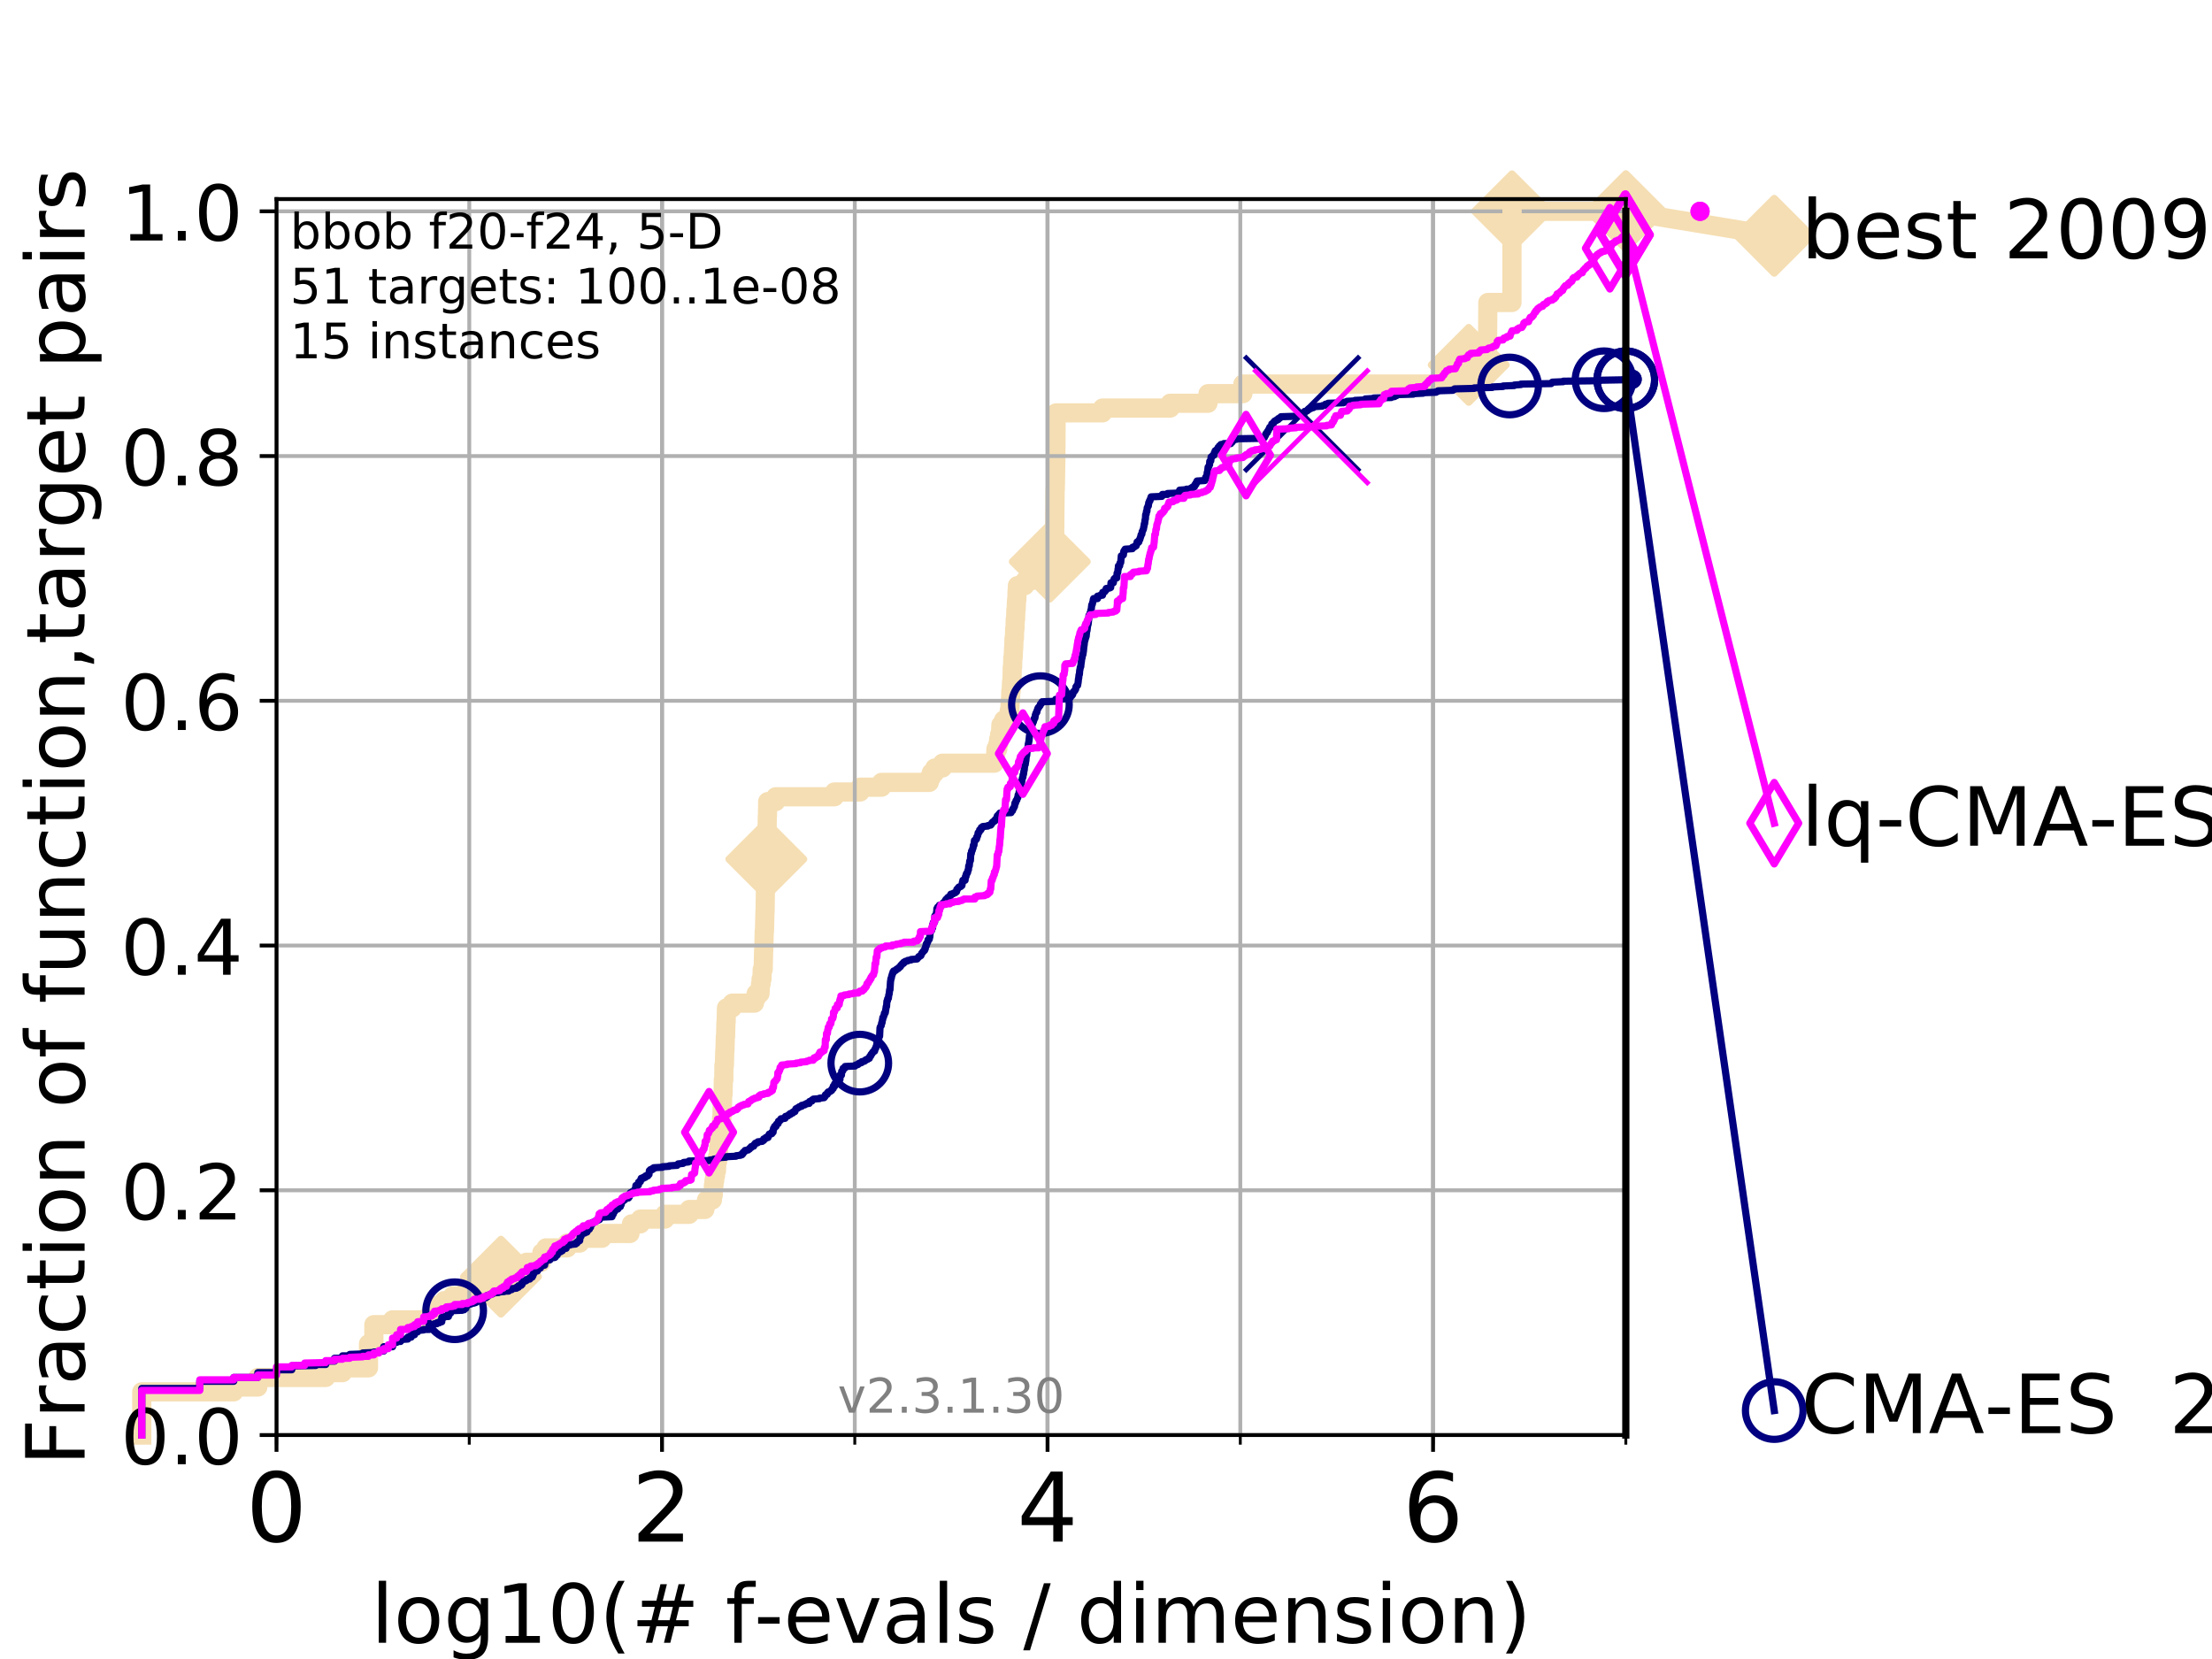 <?xml version="1.0" encoding="utf-8" standalone="no"?>
<!DOCTYPE svg PUBLIC "-//W3C//DTD SVG 1.1//EN"
  "http://www.w3.org/Graphics/SVG/1.1/DTD/svg11.dtd">
<!-- Created with matplotlib (https://matplotlib.org/) -->
<svg height="345.6pt" version="1.1" viewBox="0 0 460.8 345.6" width="460.8pt" xmlns="http://www.w3.org/2000/svg" xmlns:xlink="http://www.w3.org/1999/xlink">
 <defs>
  <style type="text/css">
*{stroke-linecap:butt;stroke-linejoin:round;}
  </style>
 </defs>
 <g id="figure_1">
  <g id="patch_1">
   <path d="M 0 345.6 
L 460.8 345.6 
L 460.8 0 
L 0 0 
z
" style="fill:#ffffff;"/>
  </g>
  <g id="axes_1">
   <g id="patch_2">
    <path d="M 57.6 298.944 
L 338.688 298.944 
L 338.688 41.472 
L 57.6 41.472 
z
" style="fill:#ffffff;"/>
   </g>
   <g id="line2d_1">
    <path d="M 29.533 298.944 
L 29.533 289.947 
L 48.692 289.947 
L 48.692 288.947 
L 53.709 288.947 
L 53.709 286.948 
L 67.851 286.948 
L 67.851 285.948 
L 71.35 285.948 
L 71.35 284.948 
L 76.759 284.948 
L 76.759 279.95 
L 77.885 279.95 
L 77.885 275.951 
L 81.776 275.951 
L 81.776 274.951 
L 89.419 274.951 
L 89.419 273.952 
L 89.973 273.952 
L 89.973 272.952 
L 90.509 272.952 
L 90.509 271.952 
L 92.504 271.952 
L 92.504 270.952 
L 94.295 270.952 
L 94.295 269.953 
L 97.044 269.953 
L 97.044 268.953 
L 103.372 268.953 
L 103.372 267.953 
L 103.871 267.953 
L 103.871 266.954 
L 104.355 266.954 
L 104.355 265.954 
L 106.803 265.954 
L 106.803 264.954 
L 108.006 264.954 
L 108.006 263.955 
L 109.668 263.955 
L 109.668 262.955 
L 112.73 262.955 
L 112.73 261.955 
L 112.877 261.955 
L 112.877 260.956 
L 113.735 260.956 
L 113.735 259.956 
L 118.149 259.956 
L 118.149 258.956 
L 120.759 258.956 
L 120.759 257.956 
L 125.399 257.956 
L 125.399 256.957 
L 131.236 256.957 
L 131.236 255.957 
L 131.541 255.957 
L 131.541 254.957 
L 133.398 254.957 
L 133.398 253.958 
L 138.528 253.958 
L 138.528 252.958 
L 143.578 252.958 
L 143.578 251.958 
L 146.833 251.958 
L 146.833 250.959 
L 147.185 250.959 
L 147.185 249.959 
L 148.412 249.959 
L 148.412 248.959 
L 148.583 248.959 
L 148.62 246.96 
L 148.733 246.96 
L 148.733 245.96 
L 148.883 245.96 
L 148.883 244.96 
L 149.049 244.96 
L 149.049 243.961 
L 149.251 243.961 
L 149.341 241.961 
L 149.486 241.961 
L 149.486 240.962 
L 149.647 240.962 
L 149.7 238.962 
L 149.771 238.962 
L 149.771 237.962 
L 150.086 237.962 
L 150.138 234.963 
L 150.241 234.963 
L 150.31 232.964 
L 150.378 232.964 
L 150.463 229.965 
L 150.514 229.965 
L 150.531 227.966 
L 150.632 227.966 
L 150.683 224.966 
L 150.783 224.966 
L 150.8 221.967 
L 150.899 221.967 
L 150.982 218.968 
L 151.015 218.968 
L 151.097 215.969 
L 151.146 215.969 
L 151.228 212.97 
L 151.26 212.97 
L 151.341 209.971 
L 152.542 209.971 
L 152.542 208.971 
L 157.163 208.971 
L 157.163 207.972 
L 157.529 207.972 
L 157.529 206.972 
L 158.326 206.972 
L 158.434 204.972 
L 158.551 204.972 
L 158.551 203.973 
L 158.732 203.973 
L 158.785 201.973 
L 158.984 201.973 
L 159.077 197.975 
L 159.108 197.975 
L 159.201 193.976 
L 159.253 193.976 
L 159.355 189.977 
L 159.375 189.977 
L 159.457 184.979 
L 159.487 184.979 
L 159.548 180.98 
L 159.608 180.98 
L 159.718 175.981 
L 159.738 175.981 
L 159.848 169.983 
L 159.877 169.983 
L 159.927 166.984 
L 161.609 166.984 
L 161.609 165.984 
L 173.827 165.984 
L 173.827 164.985 
L 179.184 164.985 
L 179.184 163.985 
L 183.645 163.985 
L 183.645 162.985 
L 193.585 162.985 
L 193.585 161.985 
L 194.007 161.985 
L 194.007 160.986 
L 194.738 160.986 
L 194.738 159.986 
L 196.33 159.986 
L 196.33 158.986 
L 207.131 158.986 
L 207.131 157.987 
L 207.385 157.987 
L 207.475 155.987 
L 207.867 155.987 
L 207.867 154.988 
L 208.041 154.988 
L 208.041 153.988 
L 208.245 153.988 
L 208.245 152.988 
L 208.421 152.988 
L 208.508 150.989 
L 209.083 150.989 
L 209.083 149.989 
L 210.154 149.989 
L 210.249 147.99 
L 210.372 147.99 
L 210.441 145.99 
L 210.505 145.99 
L 210.576 143.991 
L 210.652 143.991 
L 210.728 141.992 
L 210.815 141.992 
L 210.873 138.992 
L 210.942 138.992 
L 210.991 136.993 
L 211.06 136.993 
L 211.145 134.994 
L 211.18 134.994 
L 211.237 132.994 
L 211.319 132.994 
L 211.375 130.995 
L 211.444 130.995 
L 211.494 128.995 
L 211.563 128.995 
L 211.627 126.996 
L 211.678 126.996 
L 211.766 124.997 
L 211.828 124.997 
L 211.881 122.997 
L 211.945 122.997 
L 211.945 121.998 
L 213.487 121.998 
L 213.487 120.998 
L 214.799 120.998 
L 214.799 119.998 
L 215.959 119.998 
L 215.959 118.999 
L 217.642 118.999 
L 217.642 117.999 
L 218.447 117.999 
L 218.447 116.999 
L 218.69 116.999 
L 218.69 115.999 
L 219.104 115.999 
L 219.104 115 
L 219.344 115 
L 219.344 114 
L 219.553 114 
L 219.553 113 
L 219.7 113 
L 219.797 102.004 
L 219.84 102.004 
L 219.948 96.005 
L 219.952 96.005 
L 220.012 86.009 
L 229.671 86.009 
L 229.671 85.009 
L 243.774 85.009 
L 243.774 84.009 
L 251.641 84.009 
L 251.65 82.01 
L 258.916 82.01 
L 258.916 80.01 
L 302.721 80.01 
L 302.769 77.011 
L 305.963 77.011 
L 305.963 76.012 
L 309.859 76.012 
L 309.95 63.015 
L 314.967 63.015 
L 314.974 44.021 
L 338.688 44.021 
L 338.688 44.021 
" style="fill:none;stroke:#f5deb3;stroke-linecap:square;stroke-width:4;"/>
   </g>
   <g id="line2d_2">
    <defs>
     <path d="M -0 7.778 
L 7.778 0 
L 0 -7.778 
L -7.778 -0 
z
" id="me37d31023a" style="stroke:#f5deb3;stroke-linejoin:miter;stroke-width:1.5;"/>
    </defs>
    <g>
     <use style="fill:#f5deb3;stroke:#f5deb3;stroke-linejoin:miter;stroke-width:1.5;" x="104.355" xlink:href="#me37d31023a" y="265.954"/>
     <use style="fill:#f5deb3;stroke:#f5deb3;stroke-linejoin:miter;stroke-width:1.5;" x="159.638" xlink:href="#me37d31023a" y="178.98"/>
     <use style="fill:#f5deb3;stroke:#f5deb3;stroke-linejoin:miter;stroke-width:1.5;" x="218.69" xlink:href="#me37d31023a" y="116.999"/>
     <use style="fill:#f5deb3;stroke:#f5deb3;stroke-linejoin:miter;stroke-width:1.5;" x="305.963" xlink:href="#me37d31023a" y="76.012"/>
     <use style="fill:#f5deb3;stroke:#f5deb3;stroke-linejoin:miter;stroke-width:1.5;" x="314.974" xlink:href="#me37d31023a" y="44.021"/>
     <use style="fill:#f5deb3;stroke:#f5deb3;stroke-linejoin:miter;stroke-width:1.5;" x="338.688" xlink:href="#me37d31023a" y="44.021"/>
    </g>
   </g>
   <g id="line2d_3">
    <path style="fill:none;stroke:#f5deb3;stroke-linecap:square;stroke-width:4;"/>
    <g/>
   </g>
   <g id="line2d_4">
    <path d="M 338.688 44.021 
L 369.608 49.12 
" style="fill:none;stroke:#f5deb3;stroke-linecap:square;stroke-width:4;"/>
    <g>
     <use style="fill:#f5deb3;stroke:#f5deb3;stroke-linejoin:miter;stroke-width:1.5;" x="338.688" xlink:href="#me37d31023a" y="44.021"/>
     <use style="fill:#f5deb3;stroke:#f5deb3;stroke-linejoin:miter;stroke-width:1.5;" x="369.608" xlink:href="#me37d31023a" y="49.12"/>
    </g>
   </g>
   <g id="matplotlib.axis_1">
    <g id="xtick_1">
     <g id="line2d_5">
      <path clip-path="url(#pc00bf00db6)" d="M 57.6 298.944 
L 57.6 41.472 
" style="fill:none;stroke:#b0b0b0;stroke-linecap:square;stroke-width:0.8;"/>
     </g>
     <g id="line2d_6">
      <defs>
       <path d="M 0 0 
L 0 3.5 
" id="m33ff1dd0b7" style="stroke:#000000;stroke-width:0.8;"/>
      </defs>
      <g>
       <use style="stroke:#000000;stroke-width:0.8;" x="57.6" xlink:href="#m33ff1dd0b7" y="298.944"/>
      </g>
     </g>
     <g id="text_1">
      <!-- 0 -->
      <defs>
       <path d="M 31.781 66.406 
Q 24.172 66.406 20.328 58.906 
Q 16.5 51.422 16.5 36.375 
Q 16.5 21.391 20.328 13.891 
Q 24.172 6.391 31.781 6.391 
Q 39.453 6.391 43.281 13.891 
Q 47.125 21.391 47.125 36.375 
Q 47.125 51.422 43.281 58.906 
Q 39.453 66.406 31.781 66.406 
z
M 31.781 74.219 
Q 44.047 74.219 50.516 64.516 
Q 56.984 54.828 56.984 36.375 
Q 56.984 17.969 50.516 8.266 
Q 44.047 -1.422 31.781 -1.422 
Q 19.531 -1.422 13.062 8.266 
Q 6.594 17.969 6.594 36.375 
Q 6.594 54.828 13.062 64.516 
Q 19.531 74.219 31.781 74.219 
z
" id="DejaVuSans-48"/>
      </defs>
      <g transform="translate(51.237 321.141)scale(0.2 -0.2)">
       <use xlink:href="#DejaVuSans-48"/>
      </g>
     </g>
    </g>
    <g id="xtick_2">
     <g id="line2d_7">
      <path clip-path="url(#pc00bf00db6)" d="M 137.911 298.944 
L 137.911 41.472 
" style="fill:none;stroke:#b0b0b0;stroke-linecap:square;stroke-width:0.8;"/>
     </g>
     <g id="line2d_8">
      <g>
       <use style="stroke:#000000;stroke-width:0.8;" x="137.911" xlink:href="#m33ff1dd0b7" y="298.944"/>
      </g>
     </g>
     <g id="text_2">
      <!-- 2 -->
      <defs>
       <path d="M 19.188 8.297 
L 53.609 8.297 
L 53.609 0 
L 7.328 0 
L 7.328 8.297 
Q 12.938 14.109 22.625 23.891 
Q 32.328 33.688 34.812 36.531 
Q 39.547 41.844 41.422 45.531 
Q 43.312 49.219 43.312 52.781 
Q 43.312 58.594 39.234 62.25 
Q 35.156 65.922 28.609 65.922 
Q 23.969 65.922 18.812 64.312 
Q 13.672 62.703 7.812 59.422 
L 7.812 69.391 
Q 13.766 71.781 18.938 73 
Q 24.125 74.219 28.422 74.219 
Q 39.75 74.219 46.484 68.547 
Q 53.219 62.891 53.219 53.422 
Q 53.219 48.922 51.531 44.891 
Q 49.859 40.875 45.406 35.406 
Q 44.188 33.984 37.641 27.219 
Q 31.109 20.453 19.188 8.297 
z
" id="DejaVuSans-50"/>
      </defs>
      <g transform="translate(131.548 321.141)scale(0.2 -0.2)">
       <use xlink:href="#DejaVuSans-50"/>
      </g>
     </g>
    </g>
    <g id="xtick_3">
     <g id="line2d_9">
      <path clip-path="url(#pc00bf00db6)" d="M 218.222 298.944 
L 218.222 41.472 
" style="fill:none;stroke:#b0b0b0;stroke-linecap:square;stroke-width:0.8;"/>
     </g>
     <g id="line2d_10">
      <g>
       <use style="stroke:#000000;stroke-width:0.8;" x="218.222" xlink:href="#m33ff1dd0b7" y="298.944"/>
      </g>
     </g>
     <g id="text_3">
      <!-- 4 -->
      <defs>
       <path d="M 37.797 64.312 
L 12.891 25.391 
L 37.797 25.391 
z
M 35.203 72.906 
L 47.609 72.906 
L 47.609 25.391 
L 58.016 25.391 
L 58.016 17.188 
L 47.609 17.188 
L 47.609 0 
L 37.797 0 
L 37.797 17.188 
L 4.891 17.188 
L 4.891 26.703 
z
" id="DejaVuSans-52"/>
      </defs>
      <g transform="translate(211.859 321.141)scale(0.2 -0.2)">
       <use xlink:href="#DejaVuSans-52"/>
      </g>
     </g>
    </g>
    <g id="xtick_4">
     <g id="line2d_11">
      <path clip-path="url(#pc00bf00db6)" d="M 298.533 298.944 
L 298.533 41.472 
" style="fill:none;stroke:#b0b0b0;stroke-linecap:square;stroke-width:0.8;"/>
     </g>
     <g id="line2d_12">
      <g>
       <use style="stroke:#000000;stroke-width:0.8;" x="298.533" xlink:href="#m33ff1dd0b7" y="298.944"/>
      </g>
     </g>
     <g id="text_4">
      <!-- 6 -->
      <defs>
       <path d="M 33.016 40.375 
Q 26.375 40.375 22.484 35.828 
Q 18.609 31.297 18.609 23.391 
Q 18.609 15.531 22.484 10.953 
Q 26.375 6.391 33.016 6.391 
Q 39.656 6.391 43.531 10.953 
Q 47.406 15.531 47.406 23.391 
Q 47.406 31.297 43.531 35.828 
Q 39.656 40.375 33.016 40.375 
z
M 52.594 71.297 
L 52.594 62.312 
Q 48.875 64.062 45.094 64.984 
Q 41.312 65.922 37.594 65.922 
Q 27.828 65.922 22.672 59.328 
Q 17.531 52.734 16.797 39.406 
Q 19.672 43.656 24.016 45.922 
Q 28.375 48.188 33.594 48.188 
Q 44.578 48.188 50.953 41.516 
Q 57.328 34.859 57.328 23.391 
Q 57.328 12.156 50.688 5.359 
Q 44.047 -1.422 33.016 -1.422 
Q 20.359 -1.422 13.672 8.266 
Q 6.984 17.969 6.984 36.375 
Q 6.984 53.656 15.188 63.938 
Q 23.391 74.219 37.203 74.219 
Q 40.922 74.219 44.703 73.484 
Q 48.484 72.75 52.594 71.297 
z
" id="DejaVuSans-54"/>
      </defs>
      <g transform="translate(292.17 321.141)scale(0.2 -0.2)">
       <use xlink:href="#DejaVuSans-54"/>
      </g>
     </g>
    </g>
    <g id="xtick_5">
     <g id="line2d_13">
      <path clip-path="url(#pc00bf00db6)" d="M 57.6 298.944 
L 57.6 41.472 
" style="fill:none;stroke:#b0b0b0;stroke-linecap:square;stroke-width:0.8;"/>
     </g>
     <g id="line2d_14">
      <defs>
       <path d="M 0 0 
L 0 2 
" id="mfbfaccb195" style="stroke:#000000;stroke-width:0.6;"/>
      </defs>
      <g>
       <use style="stroke:#000000;stroke-width:0.6;" x="57.6" xlink:href="#mfbfaccb195" y="298.944"/>
      </g>
     </g>
    </g>
    <g id="xtick_6">
     <g id="line2d_15">
      <path clip-path="url(#pc00bf00db6)" d="M 97.755 298.944 
L 97.755 41.472 
" style="fill:none;stroke:#b0b0b0;stroke-linecap:square;stroke-width:0.8;"/>
     </g>
     <g id="line2d_16">
      <g>
       <use style="stroke:#000000;stroke-width:0.6;" x="97.755" xlink:href="#mfbfaccb195" y="298.944"/>
      </g>
     </g>
    </g>
    <g id="xtick_7">
     <g id="line2d_17">
      <path clip-path="url(#pc00bf00db6)" d="M 137.911 298.944 
L 137.911 41.472 
" style="fill:none;stroke:#b0b0b0;stroke-linecap:square;stroke-width:0.8;"/>
     </g>
     <g id="line2d_18">
      <g>
       <use style="stroke:#000000;stroke-width:0.6;" x="137.911" xlink:href="#mfbfaccb195" y="298.944"/>
      </g>
     </g>
    </g>
    <g id="xtick_8">
     <g id="line2d_19">
      <path clip-path="url(#pc00bf00db6)" d="M 178.066 298.944 
L 178.066 41.472 
" style="fill:none;stroke:#b0b0b0;stroke-linecap:square;stroke-width:0.8;"/>
     </g>
     <g id="line2d_20">
      <g>
       <use style="stroke:#000000;stroke-width:0.6;" x="178.066" xlink:href="#mfbfaccb195" y="298.944"/>
      </g>
     </g>
    </g>
    <g id="xtick_9">
     <g id="line2d_21">
      <path clip-path="url(#pc00bf00db6)" d="M 218.222 298.944 
L 218.222 41.472 
" style="fill:none;stroke:#b0b0b0;stroke-linecap:square;stroke-width:0.8;"/>
     </g>
     <g id="line2d_22">
      <g>
       <use style="stroke:#000000;stroke-width:0.6;" x="218.222" xlink:href="#mfbfaccb195" y="298.944"/>
      </g>
     </g>
    </g>
    <g id="xtick_10">
     <g id="line2d_23">
      <path clip-path="url(#pc00bf00db6)" d="M 258.377 298.944 
L 258.377 41.472 
" style="fill:none;stroke:#b0b0b0;stroke-linecap:square;stroke-width:0.8;"/>
     </g>
     <g id="line2d_24">
      <g>
       <use style="stroke:#000000;stroke-width:0.6;" x="258.377" xlink:href="#mfbfaccb195" y="298.944"/>
      </g>
     </g>
    </g>
    <g id="xtick_11">
     <g id="line2d_25">
      <path clip-path="url(#pc00bf00db6)" d="M 298.533 298.944 
L 298.533 41.472 
" style="fill:none;stroke:#b0b0b0;stroke-linecap:square;stroke-width:0.8;"/>
     </g>
     <g id="line2d_26">
      <g>
       <use style="stroke:#000000;stroke-width:0.6;" x="298.533" xlink:href="#mfbfaccb195" y="298.944"/>
      </g>
     </g>
    </g>
    <g id="xtick_12">
     <g id="line2d_27">
      <path clip-path="url(#pc00bf00db6)" d="M 338.688 298.944 
L 338.688 41.472 
" style="fill:none;stroke:#b0b0b0;stroke-linecap:square;stroke-width:0.8;"/>
     </g>
     <g id="line2d_28">
      <g>
       <use style="stroke:#000000;stroke-width:0.6;" x="338.688" xlink:href="#mfbfaccb195" y="298.944"/>
      </g>
     </g>
    </g>
    <g id="text_5">
     <!-- log10(# f-evals / dimension) -->
     <defs>
      <path d="M 9.422 75.984 
L 18.406 75.984 
L 18.406 0 
L 9.422 0 
z
" id="DejaVuSans-108"/>
      <path d="M 30.609 48.391 
Q 23.391 48.391 19.188 42.75 
Q 14.984 37.109 14.984 27.297 
Q 14.984 17.484 19.156 11.844 
Q 23.344 6.203 30.609 6.203 
Q 37.797 6.203 41.984 11.859 
Q 46.188 17.531 46.188 27.297 
Q 46.188 37.016 41.984 42.703 
Q 37.797 48.391 30.609 48.391 
z
M 30.609 56 
Q 42.328 56 49.016 48.375 
Q 55.719 40.766 55.719 27.297 
Q 55.719 13.875 49.016 6.219 
Q 42.328 -1.422 30.609 -1.422 
Q 18.844 -1.422 12.172 6.219 
Q 5.516 13.875 5.516 27.297 
Q 5.516 40.766 12.172 48.375 
Q 18.844 56 30.609 56 
z
" id="DejaVuSans-111"/>
      <path d="M 45.406 27.984 
Q 45.406 37.75 41.375 43.109 
Q 37.359 48.484 30.078 48.484 
Q 22.859 48.484 18.828 43.109 
Q 14.797 37.75 14.797 27.984 
Q 14.797 18.266 18.828 12.891 
Q 22.859 7.516 30.078 7.516 
Q 37.359 7.516 41.375 12.891 
Q 45.406 18.266 45.406 27.984 
z
M 54.391 6.781 
Q 54.391 -7.172 48.188 -13.984 
Q 42 -20.797 29.203 -20.797 
Q 24.469 -20.797 20.266 -20.094 
Q 16.062 -19.391 12.109 -17.922 
L 12.109 -9.188 
Q 16.062 -11.328 19.922 -12.344 
Q 23.781 -13.375 27.781 -13.375 
Q 36.625 -13.375 41.016 -8.766 
Q 45.406 -4.156 45.406 5.172 
L 45.406 9.625 
Q 42.625 4.781 38.281 2.391 
Q 33.938 0 27.875 0 
Q 17.828 0 11.672 7.656 
Q 5.516 15.328 5.516 27.984 
Q 5.516 40.672 11.672 48.328 
Q 17.828 56 27.875 56 
Q 33.938 56 38.281 53.609 
Q 42.625 51.219 45.406 46.391 
L 45.406 54.688 
L 54.391 54.688 
z
" id="DejaVuSans-103"/>
      <path d="M 12.406 8.297 
L 28.516 8.297 
L 28.516 63.922 
L 10.984 60.406 
L 10.984 69.391 
L 28.422 72.906 
L 38.281 72.906 
L 38.281 8.297 
L 54.391 8.297 
L 54.391 0 
L 12.406 0 
z
" id="DejaVuSans-49"/>
      <path d="M 31 75.875 
Q 24.469 64.656 21.281 53.656 
Q 18.109 42.672 18.109 31.391 
Q 18.109 20.125 21.312 9.062 
Q 24.516 -2 31 -13.188 
L 23.188 -13.188 
Q 15.875 -1.703 12.234 9.375 
Q 8.594 20.453 8.594 31.391 
Q 8.594 42.281 12.203 53.312 
Q 15.828 64.359 23.188 75.875 
z
" id="DejaVuSans-40"/>
      <path d="M 51.125 44 
L 36.922 44 
L 32.812 27.688 
L 47.125 27.688 
z
M 43.797 71.781 
L 38.719 51.516 
L 52.984 51.516 
L 58.109 71.781 
L 65.922 71.781 
L 60.891 51.516 
L 76.125 51.516 
L 76.125 44 
L 58.984 44 
L 54.984 27.688 
L 70.516 27.688 
L 70.516 20.219 
L 53.078 20.219 
L 48 0 
L 40.188 0 
L 45.219 20.219 
L 30.906 20.219 
L 25.875 0 
L 18.016 0 
L 23.094 20.219 
L 7.719 20.219 
L 7.719 27.688 
L 24.906 27.688 
L 29 44 
L 13.281 44 
L 13.281 51.516 
L 30.906 51.516 
L 35.891 71.781 
z
" id="DejaVuSans-35"/>
      <path id="DejaVuSans-32"/>
      <path d="M 37.109 75.984 
L 37.109 68.5 
L 28.516 68.5 
Q 23.688 68.5 21.797 66.547 
Q 19.922 64.594 19.922 59.516 
L 19.922 54.688 
L 34.719 54.688 
L 34.719 47.703 
L 19.922 47.703 
L 19.922 0 
L 10.891 0 
L 10.891 47.703 
L 2.297 47.703 
L 2.297 54.688 
L 10.891 54.688 
L 10.891 58.5 
Q 10.891 67.625 15.141 71.797 
Q 19.391 75.984 28.609 75.984 
z
" id="DejaVuSans-102"/>
      <path d="M 4.891 31.391 
L 31.203 31.391 
L 31.203 23.391 
L 4.891 23.391 
z
" id="DejaVuSans-45"/>
      <path d="M 56.203 29.594 
L 56.203 25.203 
L 14.891 25.203 
Q 15.484 15.922 20.484 11.062 
Q 25.484 6.203 34.422 6.203 
Q 39.594 6.203 44.453 7.469 
Q 49.312 8.734 54.109 11.281 
L 54.109 2.781 
Q 49.266 0.734 44.188 -0.344 
Q 39.109 -1.422 33.891 -1.422 
Q 20.797 -1.422 13.156 6.188 
Q 5.516 13.812 5.516 26.812 
Q 5.516 40.234 12.766 48.109 
Q 20.016 56 32.328 56 
Q 43.359 56 49.781 48.891 
Q 56.203 41.797 56.203 29.594 
z
M 47.219 32.234 
Q 47.125 39.594 43.094 43.984 
Q 39.062 48.391 32.422 48.391 
Q 24.906 48.391 20.391 44.141 
Q 15.875 39.891 15.188 32.172 
z
" id="DejaVuSans-101"/>
      <path d="M 2.984 54.688 
L 12.5 54.688 
L 29.594 8.797 
L 46.688 54.688 
L 56.203 54.688 
L 35.688 0 
L 23.484 0 
z
" id="DejaVuSans-118"/>
      <path d="M 34.281 27.484 
Q 23.391 27.484 19.188 25 
Q 14.984 22.516 14.984 16.5 
Q 14.984 11.719 18.141 8.906 
Q 21.297 6.109 26.703 6.109 
Q 34.188 6.109 38.703 11.406 
Q 43.219 16.703 43.219 25.484 
L 43.219 27.484 
z
M 52.203 31.203 
L 52.203 0 
L 43.219 0 
L 43.219 8.297 
Q 40.141 3.328 35.547 0.953 
Q 30.953 -1.422 24.312 -1.422 
Q 15.922 -1.422 10.953 3.297 
Q 6 8.016 6 15.922 
Q 6 25.141 12.172 29.828 
Q 18.359 34.516 30.609 34.516 
L 43.219 34.516 
L 43.219 35.406 
Q 43.219 41.609 39.141 45 
Q 35.062 48.391 27.688 48.391 
Q 23 48.391 18.547 47.266 
Q 14.109 46.141 10.016 43.891 
L 10.016 52.203 
Q 14.938 54.109 19.578 55.047 
Q 24.219 56 28.609 56 
Q 40.484 56 46.344 49.844 
Q 52.203 43.703 52.203 31.203 
z
" id="DejaVuSans-97"/>
      <path d="M 44.281 53.078 
L 44.281 44.578 
Q 40.484 46.531 36.375 47.5 
Q 32.281 48.484 27.875 48.484 
Q 21.188 48.484 17.844 46.438 
Q 14.5 44.391 14.5 40.281 
Q 14.5 37.156 16.891 35.375 
Q 19.281 33.594 26.516 31.984 
L 29.594 31.297 
Q 39.156 29.25 43.188 25.516 
Q 47.219 21.781 47.219 15.094 
Q 47.219 7.469 41.188 3.016 
Q 35.156 -1.422 24.609 -1.422 
Q 20.219 -1.422 15.453 -0.562 
Q 10.688 0.297 5.422 2 
L 5.422 11.281 
Q 10.406 8.688 15.234 7.391 
Q 20.062 6.109 24.812 6.109 
Q 31.156 6.109 34.562 8.281 
Q 37.984 10.453 37.984 14.406 
Q 37.984 18.062 35.516 20.016 
Q 33.062 21.969 24.703 23.781 
L 21.578 24.516 
Q 13.234 26.266 9.516 29.906 
Q 5.812 33.547 5.812 39.891 
Q 5.812 47.609 11.281 51.797 
Q 16.75 56 26.812 56 
Q 31.781 56 36.172 55.266 
Q 40.578 54.547 44.281 53.078 
z
" id="DejaVuSans-115"/>
      <path d="M 25.391 72.906 
L 33.688 72.906 
L 8.297 -9.281 
L 0 -9.281 
z
" id="DejaVuSans-47"/>
      <path d="M 45.406 46.391 
L 45.406 75.984 
L 54.391 75.984 
L 54.391 0 
L 45.406 0 
L 45.406 8.203 
Q 42.578 3.328 38.25 0.953 
Q 33.938 -1.422 27.875 -1.422 
Q 17.969 -1.422 11.734 6.484 
Q 5.516 14.406 5.516 27.297 
Q 5.516 40.188 11.734 48.094 
Q 17.969 56 27.875 56 
Q 33.938 56 38.25 53.625 
Q 42.578 51.266 45.406 46.391 
z
M 14.797 27.297 
Q 14.797 17.391 18.875 11.75 
Q 22.953 6.109 30.078 6.109 
Q 37.203 6.109 41.297 11.75 
Q 45.406 17.391 45.406 27.297 
Q 45.406 37.203 41.297 42.844 
Q 37.203 48.484 30.078 48.484 
Q 22.953 48.484 18.875 42.844 
Q 14.797 37.203 14.797 27.297 
z
" id="DejaVuSans-100"/>
      <path d="M 9.422 54.688 
L 18.406 54.688 
L 18.406 0 
L 9.422 0 
z
M 9.422 75.984 
L 18.406 75.984 
L 18.406 64.594 
L 9.422 64.594 
z
" id="DejaVuSans-105"/>
      <path d="M 52 44.188 
Q 55.375 50.25 60.062 53.125 
Q 64.75 56 71.094 56 
Q 79.641 56 84.281 50.016 
Q 88.922 44.047 88.922 33.016 
L 88.922 0 
L 79.891 0 
L 79.891 32.719 
Q 79.891 40.578 77.094 44.375 
Q 74.312 48.188 68.609 48.188 
Q 61.625 48.188 57.562 43.547 
Q 53.516 38.922 53.516 30.906 
L 53.516 0 
L 44.484 0 
L 44.484 32.719 
Q 44.484 40.625 41.703 44.406 
Q 38.922 48.188 33.109 48.188 
Q 26.219 48.188 22.156 43.531 
Q 18.109 38.875 18.109 30.906 
L 18.109 0 
L 9.078 0 
L 9.078 54.688 
L 18.109 54.688 
L 18.109 46.188 
Q 21.188 51.219 25.484 53.609 
Q 29.781 56 35.688 56 
Q 41.656 56 45.828 52.969 
Q 50 49.953 52 44.188 
z
" id="DejaVuSans-109"/>
      <path d="M 54.891 33.016 
L 54.891 0 
L 45.906 0 
L 45.906 32.719 
Q 45.906 40.484 42.875 44.328 
Q 39.844 48.188 33.797 48.188 
Q 26.516 48.188 22.312 43.547 
Q 18.109 38.922 18.109 30.906 
L 18.109 0 
L 9.078 0 
L 9.078 54.688 
L 18.109 54.688 
L 18.109 46.188 
Q 21.344 51.125 25.703 53.562 
Q 30.078 56 35.797 56 
Q 45.219 56 50.047 50.172 
Q 54.891 44.344 54.891 33.016 
z
" id="DejaVuSans-110"/>
      <path d="M 8.016 75.875 
L 15.828 75.875 
Q 23.141 64.359 26.781 53.312 
Q 30.422 42.281 30.422 31.391 
Q 30.422 20.453 26.781 9.375 
Q 23.141 -1.703 15.828 -13.188 
L 8.016 -13.188 
Q 14.5 -2 17.703 9.062 
Q 20.906 20.125 20.906 31.391 
Q 20.906 42.672 17.703 53.656 
Q 14.5 64.656 8.016 75.875 
z
" id="DejaVuSans-41"/>
     </defs>
     <g transform="translate(77.303 342.218)scale(0.17 -0.17)">
      <use xlink:href="#DejaVuSans-108"/>
      <use x="27.783" xlink:href="#DejaVuSans-111"/>
      <use x="88.965" xlink:href="#DejaVuSans-103"/>
      <use x="152.441" xlink:href="#DejaVuSans-49"/>
      <use x="216.064" xlink:href="#DejaVuSans-48"/>
      <use x="279.688" xlink:href="#DejaVuSans-40"/>
      <use x="318.701" xlink:href="#DejaVuSans-35"/>
      <use x="402.49" xlink:href="#DejaVuSans-32"/>
      <use x="434.277" xlink:href="#DejaVuSans-102"/>
      <use x="469.404" xlink:href="#DejaVuSans-45"/>
      <use x="505.488" xlink:href="#DejaVuSans-101"/>
      <use x="567.012" xlink:href="#DejaVuSans-118"/>
      <use x="626.191" xlink:href="#DejaVuSans-97"/>
      <use x="687.471" xlink:href="#DejaVuSans-108"/>
      <use x="715.254" xlink:href="#DejaVuSans-115"/>
      <use x="767.354" xlink:href="#DejaVuSans-32"/>
      <use x="799.141" xlink:href="#DejaVuSans-47"/>
      <use x="832.832" xlink:href="#DejaVuSans-32"/>
      <use x="864.619" xlink:href="#DejaVuSans-100"/>
      <use x="928.096" xlink:href="#DejaVuSans-105"/>
      <use x="955.879" xlink:href="#DejaVuSans-109"/>
      <use x="1053.291" xlink:href="#DejaVuSans-101"/>
      <use x="1114.814" xlink:href="#DejaVuSans-110"/>
      <use x="1178.193" xlink:href="#DejaVuSans-115"/>
      <use x="1230.293" xlink:href="#DejaVuSans-105"/>
      <use x="1258.076" xlink:href="#DejaVuSans-111"/>
      <use x="1319.258" xlink:href="#DejaVuSans-110"/>
      <use x="1382.637" xlink:href="#DejaVuSans-41"/>
     </g>
    </g>
   </g>
   <g id="matplotlib.axis_2">
    <g id="ytick_1">
     <g id="line2d_29">
      <path clip-path="url(#pc00bf00db6)" d="M 57.6 298.944 
L 338.688 298.944 
" style="fill:none;stroke:#b0b0b0;stroke-linecap:square;stroke-width:0.8;"/>
     </g>
     <g id="line2d_30">
      <defs>
       <path d="M 0 0 
L -3.5 0 
" id="m24286ba462" style="stroke:#000000;stroke-width:0.8;"/>
      </defs>
      <g>
       <use style="stroke:#000000;stroke-width:0.8;" x="57.6" xlink:href="#m24286ba462" y="298.944"/>
      </g>
     </g>
     <g id="text_6">
      <!-- 0.0 -->
      <defs>
       <path d="M 10.688 12.406 
L 21 12.406 
L 21 0 
L 10.688 0 
z
" id="DejaVuSans-46"/>
      </defs>
      <g transform="translate(25.155 305.023)scale(0.16 -0.16)">
       <use xlink:href="#DejaVuSans-48"/>
       <use x="63.623" xlink:href="#DejaVuSans-46"/>
       <use x="95.41" xlink:href="#DejaVuSans-48"/>
      </g>
     </g>
    </g>
    <g id="ytick_2">
     <g id="line2d_31">
      <path clip-path="url(#pc00bf00db6)" d="M 57.6 247.959 
L 338.688 247.959 
" style="fill:none;stroke:#b0b0b0;stroke-linecap:square;stroke-width:0.8;"/>
     </g>
     <g id="line2d_32">
      <g>
       <use style="stroke:#000000;stroke-width:0.8;" x="57.6" xlink:href="#m24286ba462" y="247.959"/>
      </g>
     </g>
     <g id="text_7">
      <!-- 0.2 -->
      <g transform="translate(25.155 254.038)scale(0.16 -0.16)">
       <use xlink:href="#DejaVuSans-48"/>
       <use x="63.623" xlink:href="#DejaVuSans-46"/>
       <use x="95.41" xlink:href="#DejaVuSans-50"/>
      </g>
     </g>
    </g>
    <g id="ytick_3">
     <g id="line2d_33">
      <path clip-path="url(#pc00bf00db6)" d="M 57.6 196.975 
L 338.688 196.975 
" style="fill:none;stroke:#b0b0b0;stroke-linecap:square;stroke-width:0.8;"/>
     </g>
     <g id="line2d_34">
      <g>
       <use style="stroke:#000000;stroke-width:0.8;" x="57.6" xlink:href="#m24286ba462" y="196.975"/>
      </g>
     </g>
     <g id="text_8">
      <!-- 0.4 -->
      <g transform="translate(25.155 203.054)scale(0.16 -0.16)">
       <use xlink:href="#DejaVuSans-48"/>
       <use x="63.623" xlink:href="#DejaVuSans-46"/>
       <use x="95.41" xlink:href="#DejaVuSans-52"/>
      </g>
     </g>
    </g>
    <g id="ytick_4">
     <g id="line2d_35">
      <path clip-path="url(#pc00bf00db6)" d="M 57.6 145.99 
L 338.688 145.99 
" style="fill:none;stroke:#b0b0b0;stroke-linecap:square;stroke-width:0.8;"/>
     </g>
     <g id="line2d_36">
      <g>
       <use style="stroke:#000000;stroke-width:0.8;" x="57.6" xlink:href="#m24286ba462" y="145.99"/>
      </g>
     </g>
     <g id="text_9">
      <!-- 0.6 -->
      <g transform="translate(25.155 152.069)scale(0.16 -0.16)">
       <use xlink:href="#DejaVuSans-48"/>
       <use x="63.623" xlink:href="#DejaVuSans-46"/>
       <use x="95.41" xlink:href="#DejaVuSans-54"/>
      </g>
     </g>
    </g>
    <g id="ytick_5">
     <g id="line2d_37">
      <path clip-path="url(#pc00bf00db6)" d="M 57.6 95.006 
L 338.688 95.006 
" style="fill:none;stroke:#b0b0b0;stroke-linecap:square;stroke-width:0.8;"/>
     </g>
     <g id="line2d_38">
      <g>
       <use style="stroke:#000000;stroke-width:0.8;" x="57.6" xlink:href="#m24286ba462" y="95.006"/>
      </g>
     </g>
     <g id="text_10">
      <!-- 0.8 -->
      <defs>
       <path d="M 31.781 34.625 
Q 24.75 34.625 20.719 30.859 
Q 16.703 27.094 16.703 20.516 
Q 16.703 13.922 20.719 10.156 
Q 24.75 6.391 31.781 6.391 
Q 38.812 6.391 42.859 10.172 
Q 46.922 13.969 46.922 20.516 
Q 46.922 27.094 42.891 30.859 
Q 38.875 34.625 31.781 34.625 
z
M 21.922 38.812 
Q 15.578 40.375 12.031 44.719 
Q 8.5 49.078 8.5 55.328 
Q 8.5 64.062 14.719 69.141 
Q 20.953 74.219 31.781 74.219 
Q 42.672 74.219 48.875 69.141 
Q 55.078 64.062 55.078 55.328 
Q 55.078 49.078 51.531 44.719 
Q 48 40.375 41.703 38.812 
Q 48.828 37.156 52.797 32.312 
Q 56.781 27.484 56.781 20.516 
Q 56.781 9.906 50.312 4.234 
Q 43.844 -1.422 31.781 -1.422 
Q 19.734 -1.422 13.25 4.234 
Q 6.781 9.906 6.781 20.516 
Q 6.781 27.484 10.781 32.312 
Q 14.797 37.156 21.922 38.812 
z
M 18.312 54.391 
Q 18.312 48.734 21.844 45.562 
Q 25.391 42.391 31.781 42.391 
Q 38.141 42.391 41.719 45.562 
Q 45.312 48.734 45.312 54.391 
Q 45.312 60.062 41.719 63.234 
Q 38.141 66.406 31.781 66.406 
Q 25.391 66.406 21.844 63.234 
Q 18.312 60.062 18.312 54.391 
z
" id="DejaVuSans-56"/>
      </defs>
      <g transform="translate(25.155 101.085)scale(0.16 -0.16)">
       <use xlink:href="#DejaVuSans-48"/>
       <use x="63.623" xlink:href="#DejaVuSans-46"/>
       <use x="95.41" xlink:href="#DejaVuSans-56"/>
      </g>
     </g>
    </g>
    <g id="ytick_6">
     <g id="line2d_39">
      <path clip-path="url(#pc00bf00db6)" d="M 57.6 44.021 
L 338.688 44.021 
" style="fill:none;stroke:#b0b0b0;stroke-linecap:square;stroke-width:0.8;"/>
     </g>
     <g id="line2d_40">
      <g>
       <use style="stroke:#000000;stroke-width:0.8;" x="57.6" xlink:href="#m24286ba462" y="44.021"/>
      </g>
     </g>
     <g id="text_11">
      <!-- 1.0 -->
      <g transform="translate(25.155 50.1)scale(0.16 -0.16)">
       <use xlink:href="#DejaVuSans-49"/>
       <use x="63.623" xlink:href="#DejaVuSans-46"/>
       <use x="95.41" xlink:href="#DejaVuSans-48"/>
      </g>
     </g>
    </g>
    <g id="text_12">
     <!-- Fraction of function,target pairs -->
     <defs>
      <path d="M 9.812 72.906 
L 51.703 72.906 
L 51.703 64.594 
L 19.672 64.594 
L 19.672 43.109 
L 48.578 43.109 
L 48.578 34.812 
L 19.672 34.812 
L 19.672 0 
L 9.812 0 
z
" id="DejaVuSans-70"/>
      <path d="M 41.109 46.297 
Q 39.594 47.172 37.812 47.578 
Q 36.031 48 33.891 48 
Q 26.266 48 22.188 43.047 
Q 18.109 38.094 18.109 28.812 
L 18.109 0 
L 9.078 0 
L 9.078 54.688 
L 18.109 54.688 
L 18.109 46.188 
Q 20.953 51.172 25.484 53.578 
Q 30.031 56 36.531 56 
Q 37.453 56 38.578 55.875 
Q 39.703 55.766 41.062 55.516 
z
" id="DejaVuSans-114"/>
      <path d="M 48.781 52.594 
L 48.781 44.188 
Q 44.969 46.297 41.141 47.344 
Q 37.312 48.391 33.406 48.391 
Q 24.656 48.391 19.812 42.844 
Q 14.984 37.312 14.984 27.297 
Q 14.984 17.281 19.812 11.734 
Q 24.656 6.203 33.406 6.203 
Q 37.312 6.203 41.141 7.25 
Q 44.969 8.297 48.781 10.406 
L 48.781 2.094 
Q 45.016 0.344 40.984 -0.531 
Q 36.969 -1.422 32.422 -1.422 
Q 20.062 -1.422 12.781 6.344 
Q 5.516 14.109 5.516 27.297 
Q 5.516 40.672 12.859 48.328 
Q 20.219 56 33.016 56 
Q 37.156 56 41.109 55.141 
Q 45.062 54.297 48.781 52.594 
z
" id="DejaVuSans-99"/>
      <path d="M 18.312 70.219 
L 18.312 54.688 
L 36.812 54.688 
L 36.812 47.703 
L 18.312 47.703 
L 18.312 18.016 
Q 18.312 11.328 20.141 9.422 
Q 21.969 7.516 27.594 7.516 
L 36.812 7.516 
L 36.812 0 
L 27.594 0 
Q 17.188 0 13.234 3.875 
Q 9.281 7.766 9.281 18.016 
L 9.281 47.703 
L 2.688 47.703 
L 2.688 54.688 
L 9.281 54.688 
L 9.281 70.219 
z
" id="DejaVuSans-116"/>
      <path d="M 8.5 21.578 
L 8.5 54.688 
L 17.484 54.688 
L 17.484 21.922 
Q 17.484 14.156 20.5 10.266 
Q 23.531 6.391 29.594 6.391 
Q 36.859 6.391 41.078 11.031 
Q 45.312 15.672 45.312 23.688 
L 45.312 54.688 
L 54.297 54.688 
L 54.297 0 
L 45.312 0 
L 45.312 8.406 
Q 42.047 3.422 37.719 1 
Q 33.406 -1.422 27.688 -1.422 
Q 18.266 -1.422 13.375 4.438 
Q 8.5 10.297 8.5 21.578 
z
M 31.109 56 
z
" id="DejaVuSans-117"/>
      <path d="M 11.719 12.406 
L 22.016 12.406 
L 22.016 4 
L 14.016 -11.625 
L 7.719 -11.625 
L 11.719 4 
z
" id="DejaVuSans-44"/>
      <path d="M 18.109 8.203 
L 18.109 -20.797 
L 9.078 -20.797 
L 9.078 54.688 
L 18.109 54.688 
L 18.109 46.391 
Q 20.953 51.266 25.266 53.625 
Q 29.594 56 35.594 56 
Q 45.562 56 51.781 48.094 
Q 58.016 40.188 58.016 27.297 
Q 58.016 14.406 51.781 6.484 
Q 45.562 -1.422 35.594 -1.422 
Q 29.594 -1.422 25.266 0.953 
Q 20.953 3.328 18.109 8.203 
z
M 48.688 27.297 
Q 48.688 37.203 44.609 42.844 
Q 40.531 48.484 33.406 48.484 
Q 26.266 48.484 22.188 42.844 
Q 18.109 37.203 18.109 27.297 
Q 18.109 17.391 22.188 11.75 
Q 26.266 6.109 33.406 6.109 
Q 40.531 6.109 44.609 11.75 
Q 48.688 17.391 48.688 27.297 
z
" id="DejaVuSans-112"/>
     </defs>
     <g transform="translate(17.62 305.347)rotate(-90)scale(0.17 -0.17)">
      <use xlink:href="#DejaVuSans-70"/>
      <use x="57.41" xlink:href="#DejaVuSans-114"/>
      <use x="98.523" xlink:href="#DejaVuSans-97"/>
      <use x="159.803" xlink:href="#DejaVuSans-99"/>
      <use x="214.783" xlink:href="#DejaVuSans-116"/>
      <use x="253.992" xlink:href="#DejaVuSans-105"/>
      <use x="281.775" xlink:href="#DejaVuSans-111"/>
      <use x="342.957" xlink:href="#DejaVuSans-110"/>
      <use x="406.336" xlink:href="#DejaVuSans-32"/>
      <use x="438.123" xlink:href="#DejaVuSans-111"/>
      <use x="499.305" xlink:href="#DejaVuSans-102"/>
      <use x="534.51" xlink:href="#DejaVuSans-32"/>
      <use x="566.297" xlink:href="#DejaVuSans-102"/>
      <use x="601.502" xlink:href="#DejaVuSans-117"/>
      <use x="664.881" xlink:href="#DejaVuSans-110"/>
      <use x="728.26" xlink:href="#DejaVuSans-99"/>
      <use x="783.24" xlink:href="#DejaVuSans-116"/>
      <use x="822.449" xlink:href="#DejaVuSans-105"/>
      <use x="850.232" xlink:href="#DejaVuSans-111"/>
      <use x="911.414" xlink:href="#DejaVuSans-110"/>
      <use x="974.793" xlink:href="#DejaVuSans-44"/>
      <use x="1006.58" xlink:href="#DejaVuSans-116"/>
      <use x="1045.789" xlink:href="#DejaVuSans-97"/>
      <use x="1107.068" xlink:href="#DejaVuSans-114"/>
      <use x="1148.166" xlink:href="#DejaVuSans-103"/>
      <use x="1211.643" xlink:href="#DejaVuSans-101"/>
      <use x="1273.166" xlink:href="#DejaVuSans-116"/>
      <use x="1312.375" xlink:href="#DejaVuSans-32"/>
      <use x="1344.162" xlink:href="#DejaVuSans-112"/>
      <use x="1407.639" xlink:href="#DejaVuSans-97"/>
      <use x="1468.918" xlink:href="#DejaVuSans-105"/>
      <use x="1496.701" xlink:href="#DejaVuSans-114"/>
      <use x="1537.814" xlink:href="#DejaVuSans-115"/>
     </g>
    </g>
   </g>
   <g id="line2d_41">
    <defs>
     <path d="M 0 1.5 
C 0.398 1.5 0.779 1.342 1.061 1.061 
C 1.342 0.779 1.5 0.398 1.5 0 
C 1.5 -0.398 1.342 -0.779 1.061 -1.061 
C 0.779 -1.342 0.398 -1.5 0 -1.5 
C -0.398 -1.5 -0.779 -1.342 -1.061 -1.061 
C -1.342 -0.779 -1.5 -0.398 -1.5 0 
C -1.5 0.398 -1.342 0.779 -1.061 1.061 
C -0.779 1.342 -0.398 1.5 0 1.5 
z
" id="m383e5d84f4" style="stroke:#f5deb3;"/>
    </defs>
    <g>
     <use style="fill:#f5deb3;stroke:#f5deb3;" x="314.974" xlink:href="#m383e5d84f4" y="44.021"/>
     <use style="fill:#f5deb3;stroke:#f5deb3;" x="314.974" xlink:href="#m383e5d84f4" y="44.021"/>
    </g>
   </g>
   <g id="line2d_42">
    <defs>
     <path d="M 0 1.5 
C 0.398 1.5 0.779 1.342 1.061 1.061 
C 1.342 0.779 1.5 0.398 1.5 0 
C 1.5 -0.398 1.342 -0.779 1.061 -1.061 
C 0.779 -1.342 0.398 -1.5 0 -1.5 
C -0.398 -1.5 -0.779 -1.342 -1.061 -1.061 
C -1.342 -0.779 -1.5 -0.398 -1.5 0 
C -1.5 0.398 -1.342 0.779 -1.061 1.061 
C -0.779 1.342 -0.398 1.5 0 1.5 
z
" id="m1c6fcf5070" style="stroke:#000080;"/>
    </defs>
    <g>
     <use style="fill:#000080;stroke:#000080;" x="340.01" xlink:href="#m1c6fcf5070" y="79.011"/>
     <use style="fill:#000080;stroke:#000080;" x="340.01" xlink:href="#m1c6fcf5070" y="79.011"/>
    </g>
   </g>
   <g id="line2d_43">
    <path d="M 29.533 298.944 
L 29.533 289.247 
L 41.621 289.247 
L 41.621 287.747 
L 48.692 287.747 
L 48.692 286.948 
L 53.709 286.948 
L 53.709 285.948 
L 57.6 285.948 
L 57.6 285.348 
L 60.78 285.348 
L 60.78 284.548 
L 65.797 284.448 
L 65.797 284.248 
L 67.851 284.248 
L 67.851 283.549 
L 69.688 283.549 
L 69.688 282.949 
L 71.35 282.949 
L 71.35 282.449 
L 72.868 282.449 
L 72.868 282.149 
L 75.556 282.049 
L 75.556 281.849 
L 77.885 281.749 
L 77.885 281.649 
L 78.942 281.649 
L 78.942 281.449 
L 79.939 281.449 
L 79.939 280.55 
L 81.776 280.55 
L 81.776 279.65 
L 82.627 279.65 
L 82.627 279.45 
L 83.438 279.45 
L 83.438 279.05 
L 84.956 278.95 
L 84.956 278.55 
L 85.667 278.55 
L 85.667 278.05 
L 86.351 278.05 
L 86.351 277.451 
L 87.01 277.451 
L 87.01 277.151 
L 88.256 277.051 
L 88.256 276.951 
L 89.419 276.951 
L 89.419 275.951 
L 90.509 275.851 
L 90.509 275.751 
L 91.03 275.751 
L 91.03 275.551 
L 91.535 275.551 
L 91.535 275.351 
L 92.027 275.351 
L 92.027 274.451 
L 92.504 274.451 
L 92.504 274.251 
L 93.422 274.251 
L 93.422 273.552 
L 93.864 273.552 
L 93.864 273.052 
L 96.301 272.952 
L 96.301 272.852 
L 96.676 272.852 
L 96.676 272.552 
L 97.044 272.552 
L 97.044 271.952 
L 97.403 271.952 
L 97.403 271.752 
L 98.101 271.652 
L 98.101 271.552 
L 98.772 271.452 
L 98.772 271.352 
L 99.098 271.352 
L 99.098 271.152 
L 99.418 271.152 
L 99.418 270.753 
L 99.732 270.753 
L 99.732 270.553 
L 100.642 270.453 
L 100.642 270.353 
L 101.223 270.353 
L 101.223 270.153 
L 101.507 270.153 
L 101.507 269.853 
L 102.06 269.753 
L 102.06 269.653 
L 102.597 269.553 
L 102.597 269.353 
L 103.871 269.253 
L 103.871 269.153 
L 105.057 269.053 
L 105.057 268.953 
L 105.952 268.953 
L 105.952 268.753 
L 106.594 268.653 
L 106.594 268.453 
L 107.614 268.353 
L 107.614 268.153 
L 108.006 268.153 
L 108.006 267.853 
L 108.578 267.753 
L 108.578 267.554 
L 108.764 267.554 
L 108.764 266.954 
L 109.491 266.854 
L 109.491 266.754 
L 109.668 266.754 
L 109.668 266.554 
L 110.359 266.454 
L 110.359 266.154 
L 110.86 266.054 
L 110.86 265.754 
L 111.023 265.754 
L 111.023 265.354 
L 111.186 265.354 
L 111.186 264.954 
L 111.663 264.854 
L 111.663 264.754 
L 111.975 264.754 
L 111.975 264.354 
L 112.281 264.255 
L 112.281 264.155 
L 112.581 264.155 
L 112.581 263.855 
L 112.73 263.855 
L 112.73 263.655 
L 113.454 263.555 
L 113.454 263.055 
L 113.595 263.055 
L 113.595 262.855 
L 113.735 262.855 
L 113.735 262.555 
L 114.552 262.455 
L 114.552 262.255 
L 114.817 262.155 
L 114.817 262.055 
L 115.586 261.955 
L 115.586 261.855 
L 115.711 261.855 
L 115.711 261.455 
L 116.081 261.455 
L 116.081 260.956 
L 116.562 260.856 
L 116.562 260.756 
L 116.798 260.756 
L 116.798 260.556 
L 117.145 260.556 
L 117.145 260.256 
L 117.486 260.156 
L 117.486 260.056 
L 117.931 260.056 
L 117.931 259.456 
L 118.787 259.356 
L 118.787 259.256 
L 119.899 259.156 
L 119.899 258.956 
L 120.191 258.956 
L 120.287 258.656 
L 120.572 258.556 
L 120.572 258.456 
L 120.759 258.456 
L 120.852 257.557 
L 121.037 257.557 
L 121.128 257.157 
L 121.219 257.157 
L 121.219 256.957 
L 121.844 256.857 
L 121.844 256.657 
L 122.277 256.657 
L 122.277 256.357 
L 122.447 256.357 
L 122.531 256.057 
L 122.782 256.057 
L 122.782 255.757 
L 123.03 255.657 
L 123.03 255.057 
L 123.434 254.957 
L 123.434 254.657 
L 123.908 254.557 
L 123.908 254.457 
L 124.14 254.457 
L 124.14 254.258 
L 124.669 254.158 
L 124.669 254.058 
L 124.892 254.058 
L 124.892 253.758 
L 125.183 253.658 
L 125.183 253.558 
L 127.485 253.458 
L 127.485 253.058 
L 127.737 252.958 
L 127.799 252.458 
L 127.985 252.458 
L 127.985 252.258 
L 128.108 252.258 
L 128.108 251.958 
L 128.709 251.858 
L 128.768 251.558 
L 128.886 251.458 
L 128.886 251.358 
L 129.233 251.358 
L 129.233 251.059 
L 129.405 250.959 
L 129.405 250.559 
L 129.574 250.459 
L 129.63 250.259 
L 129.853 250.159 
L 129.964 249.959 
L 130.128 249.959 
L 130.128 249.759 
L 130.505 249.659 
L 130.505 249.559 
L 130.927 249.559 
L 130.927 249.359 
L 131.082 249.359 
L 131.134 248.859 
L 131.287 248.759 
L 131.338 248.459 
L 131.691 248.359 
L 131.691 248.259 
L 132.133 248.159 
L 132.23 247.76 
L 132.423 247.66 
L 132.47 246.96 
L 132.987 246.86 
L 133.033 246.26 
L 133.398 246.16 
L 133.488 245.66 
L 133.578 245.66 
L 133.578 245.46 
L 134.019 245.46 
L 134.019 245.26 
L 134.45 245.26 
L 134.492 244.96 
L 134.953 244.96 
L 134.994 244.66 
L 135.199 244.66 
L 135.281 243.861 
L 135.482 243.761 
L 135.482 243.661 
L 135.879 243.661 
L 135.879 243.461 
L 136.189 243.461 
L 136.189 243.261 
L 137.98 243.161 
L 137.98 243.061 
L 139.414 242.961 
L 139.414 242.861 
L 141.061 242.761 
L 141.061 242.661 
L 141.264 242.561 
L 141.264 242.461 
L 142.297 242.361 
L 142.406 242.161 
L 143.426 242.061 
L 143.528 241.861 
L 147.829 241.761 
L 147.829 241.661 
L 148.733 241.561 
L 148.733 241.461 
L 149.647 241.361 
L 149.647 241.162 
L 151.26 241.062 
L 151.26 240.962 
L 153.323 240.862 
L 153.323 240.762 
L 154.263 240.662 
L 154.263 240.562 
L 154.561 240.562 
L 154.561 240.362 
L 154.748 240.362 
L 154.814 240.062 
L 155.077 239.962 
L 155.077 239.862 
L 155.207 239.762 
L 155.207 239.662 
L 155.867 239.562 
L 155.867 239.462 
L 156.139 239.362 
L 156.212 239.162 
L 156.479 239.062 
L 156.491 238.862 
L 157.012 238.762 
L 157.081 238.462 
L 157.289 238.362 
L 157.335 238.162 
L 157.832 238.062 
L 157.865 237.863 
L 158.795 237.763 
L 158.795 237.663 
L 159.088 237.563 
L 159.088 237.263 
L 159.527 237.163 
L 159.548 236.963 
L 159.996 236.963 
L 159.996 236.663 
L 160.191 236.563 
L 160.24 236.263 
L 160.793 236.163 
L 160.793 235.863 
L 161.045 235.863 
L 161.137 235.063 
L 161.339 234.963 
L 161.357 234.663 
L 161.645 234.663 
L 161.645 234.364 
L 161.788 234.264 
L 161.788 234.164 
L 162.096 234.064 
L 162.174 233.564 
L 162.475 233.464 
L 162.475 233.364 
L 162.678 233.264 
L 162.678 233.064 
L 163.542 232.964 
L 163.638 232.564 
L 164.141 232.464 
L 164.141 232.364 
L 164.38 232.264 
L 164.38 232.164 
L 164.638 232.164 
L 164.638 231.964 
L 165.142 231.864 
L 165.164 231.664 
L 165.597 231.564 
L 165.704 231.165 
L 165.81 231.065 
L 165.81 230.965 
L 166.179 230.865 
L 166.179 230.765 
L 166.487 230.665 
L 166.487 230.565 
L 167.001 230.465 
L 167.008 230.265 
L 167.64 230.165 
L 167.64 230.065 
L 168.048 229.965 
L 168.048 229.865 
L 168.561 229.865 
L 168.633 229.465 
L 169.14 229.365 
L 169.14 229.165 
L 169.44 229.065 
L 169.44 228.965 
L 170.741 228.865 
L 170.741 228.765 
L 171.681 228.665 
L 171.681 228.565 
L 171.846 228.465 
L 171.95 228.065 
L 172.328 227.966 
L 172.357 227.666 
L 172.521 227.666 
L 172.521 227.466 
L 172.97 227.366 
L 172.97 227.266 
L 173.248 227.166 
L 173.294 226.866 
L 173.567 226.766 
L 173.594 226.266 
L 173.885 226.266 
L 173.885 225.766 
L 174.214 225.766 
L 174.214 225.566 
L 174.387 225.566 
L 174.387 225.366 
L 174.58 225.366 
L 174.605 224.866 
L 174.98 224.866 
L 174.984 223.967 
L 175.289 223.967 
L 175.343 223.167 
L 175.569 223.067 
L 175.63 222.567 
L 176.046 222.467 
L 176.054 222.167 
L 178.139 222.067 
L 178.229 221.867 
L 178.727 221.767 
L 178.727 221.667 
L 178.99 221.567 
L 178.99 221.467 
L 179.47 221.368 
L 179.511 221.168 
L 180.089 221.068 
L 180.089 220.968 
L 180.357 220.868 
L 180.357 220.768 
L 180.76 220.668 
L 180.76 220.568 
L 181.1 220.468 
L 181.199 220.068 
L 181.388 219.968 
L 181.454 219.668 
L 181.617 219.568 
L 181.679 219.368 
L 181.829 219.268 
L 181.896 219.068 
L 182.199 218.968 
L 182.309 218.468 
L 182.437 218.368 
L 182.521 217.969 
L 182.626 217.869 
L 182.685 217.269 
L 182.831 217.269 
L 182.932 216.569 
L 183.032 216.469 
L 183.134 215.969 
L 183.235 215.869 
L 183.323 214.07 
L 183.375 213.97 
L 183.459 213.77 
L 183.567 213.67 
L 183.671 213.07 
L 183.741 213.07 
L 183.842 212.37 
L 183.889 212.37 
L 183.909 211.97 
L 184.051 211.87 
L 184.145 211.47 
L 184.233 211.371 
L 184.233 211.071 
L 184.421 210.971 
L 184.522 210.271 
L 184.534 210.271 
L 184.616 209.671 
L 184.685 209.671 
L 184.761 208.571 
L 184.873 208.471 
L 184.913 208.072 
L 185.06 207.972 
L 185.165 207.172 
L 185.23 207.072 
L 185.327 206.172 
L 185.4 206.172 
L 185.505 204.473 
L 185.533 204.373 
L 185.594 203.873 
L 185.651 203.873 
L 185.75 203.373 
L 185.79 203.273 
L 185.897 202.873 
L 185.99 202.773 
L 186.026 202.473 
L 186.164 202.473 
L 186.164 202.273 
L 186.557 202.173 
L 186.557 202.073 
L 186.81 201.973 
L 186.81 201.873 
L 187.124 201.773 
L 187.124 201.673 
L 187.341 201.573 
L 187.341 201.474 
L 187.567 201.374 
L 187.677 201.074 
L 187.867 200.974 
L 187.953 200.774 
L 188.243 200.674 
L 188.243 200.474 
L 188.563 200.374 
L 188.563 200.274 
L 189.088 200.174 
L 189.088 200.074 
L 189.798 199.974 
L 189.798 199.874 
L 191.043 199.774 
L 191.139 199.574 
L 191.31 199.474 
L 191.393 199.274 
L 191.692 199.174 
L 191.692 199.074 
L 191.837 199.074 
L 191.943 198.774 
L 192.012 198.674 
L 192.012 198.574 
L 192.151 198.474 
L 192.259 198.274 
L 192.409 198.175 
L 192.409 198.075 
L 192.611 197.975 
L 192.646 197.675 
L 192.744 197.675 
L 192.824 197.175 
L 192.947 197.075 
L 192.947 196.675 
L 193.06 196.675 
L 193.06 196.475 
L 193.203 196.375 
L 193.305 196.075 
L 193.328 196.075 
L 193.328 195.775 
L 193.578 195.675 
L 193.663 195.275 
L 193.695 195.175 
L 193.793 194.076 
L 193.865 194.076 
L 193.865 193.876 
L 194.101 193.776 
L 194.118 193.376 
L 194.283 193.276 
L 194.307 192.576 
L 194.401 192.576 
L 194.428 192.176 
L 194.697 192.076 
L 194.754 190.777 
L 194.97 190.777 
L 195.079 190.077 
L 195.121 190.077 
L 195.171 189.277 
L 195.288 189.277 
L 195.334 188.977 
L 195.575 188.877 
L 195.685 188.577 
L 196.219 188.477 
L 196.219 188.377 
L 196.414 188.278 
L 196.499 188.078 
L 196.768 187.978 
L 196.804 187.778 
L 196.891 187.778 
L 196.977 187.478 
L 197.146 187.378 
L 197.146 187.278 
L 197.422 187.178 
L 197.434 186.978 
L 197.694 186.878 
L 197.694 186.778 
L 197.97 186.678 
L 198.073 186.278 
L 198.592 186.178 
L 198.592 186.078 
L 199.001 185.978 
L 199.001 185.878 
L 199.259 185.778 
L 199.325 185.278 
L 199.526 185.178 
L 199.58 184.979 
L 199.761 184.879 
L 199.761 184.779 
L 200.152 184.679 
L 200.152 184.579 
L 200.385 184.479 
L 200.486 183.779 
L 200.585 183.679 
L 200.585 183.379 
L 201.043 183.379 
L 201.126 182.579 
L 201.244 182.579 
L 201.288 182.079 
L 201.4 182.079 
L 201.4 181.879 
L 201.558 181.779 
L 201.648 181.28 
L 201.745 181.18 
L 201.8 180.38 
L 201.921 180.38 
L 202.009 179.38 
L 202.152 179.28 
L 202.23 177.881 
L 202.352 177.781 
L 202.399 177.281 
L 202.53 177.181 
L 202.625 176.781 
L 202.697 176.681 
L 202.771 176.081 
L 202.888 176.081 
L 202.997 175.082 
L 203.268 174.982 
L 203.31 174.782 
L 203.43 174.782 
L 203.455 174.382 
L 203.543 174.382 
L 203.64 174.082 
L 203.67 174.082 
L 203.76 173.482 
L 203.962 173.382 
L 204.051 173.082 
L 204.077 173.082 
L 204.077 172.882 
L 204.32 172.882 
L 204.32 172.682 
L 204.435 172.682 
L 204.435 172.382 
L 204.725 172.282 
L 204.725 172.182 
L 205.792 172.082 
L 205.792 171.982 
L 206.389 171.882 
L 206.47 171.683 
L 206.561 171.683 
L 206.643 171.383 
L 206.855 171.283 
L 206.855 171.183 
L 207.155 171.083 
L 207.155 170.983 
L 207.281 170.983 
L 207.281 170.783 
L 207.516 170.683 
L 207.603 170.383 
L 207.662 170.383 
L 207.753 169.983 
L 207.947 169.883 
L 208.031 169.683 
L 208.281 169.583 
L 208.281 169.383 
L 210.623 169.283 
L 210.695 168.983 
L 210.924 168.883 
L 211.008 168.484 
L 211.161 168.384 
L 211.256 168.084 
L 211.345 167.984 
L 211.428 167.284 
L 211.559 167.284 
L 211.661 166.784 
L 211.822 166.684 
L 211.932 166.284 
L 212.02 166.184 
L 212.104 165.584 
L 212.241 165.484 
L 212.338 164.785 
L 212.371 164.685 
L 212.371 164.585 
L 212.551 164.485 
L 212.659 163.285 
L 212.786 163.185 
L 212.89 162.585 
L 212.902 162.485 
L 213.01 161.985 
L 213.094 161.886 
L 213.128 161.386 
L 213.217 161.286 
L 213.302 160.586 
L 213.357 160.486 
L 213.459 159.386 
L 213.574 159.286 
L 213.667 158.587 
L 213.704 158.487 
L 213.799 157.487 
L 213.873 157.387 
L 213.945 156.587 
L 214.003 156.487 
L 214.066 155.887 
L 214.137 155.787 
L 214.213 154.988 
L 214.25 154.888 
L 214.361 154.288 
L 214.362 154.288 
L 214.465 153.188 
L 214.589 153.088 
L 214.698 152.288 
L 214.723 152.188 
L 214.825 151.489 
L 214.914 151.389 
L 215.012 150.889 
L 215.097 150.789 
L 215.12 150.489 
L 215.269 150.389 
L 215.366 149.889 
L 215.44 149.889 
L 215.44 149.689 
L 215.587 149.589 
L 215.694 148.889 
L 215.739 148.789 
L 215.84 148.49 
L 215.983 148.39 
L 216.049 147.99 
L 216.115 147.89 
L 216.199 147.59 
L 216.302 147.49 
L 216.302 147.39 
L 216.444 147.29 
L 216.554 147.09 
L 216.662 146.99 
L 216.738 146.69 
L 216.915 146.59 
L 216.952 146.39 
L 217.094 146.29 
L 217.094 146.19 
L 219.904 146.09 
L 219.915 145.69 
L 221.868 145.59 
L 221.868 145.49 
L 222.911 145.391 
L 222.953 145.191 
L 223.049 145.191 
L 223.049 144.991 
L 223.307 144.891 
L 223.4 144.691 
L 223.459 144.691 
L 223.539 144.191 
L 223.731 144.091 
L 223.731 143.991 
L 223.909 143.891 
L 223.97 143.691 
L 224.076 143.591 
L 224.134 143.091 
L 224.266 142.991 
L 224.266 142.891 
L 224.474 142.791 
L 224.584 142.191 
L 224.589 142.191 
L 224.668 141.392 
L 224.709 141.292 
L 224.782 140.592 
L 224.856 140.492 
L 224.928 139.592 
L 224.973 139.492 
L 225.043 138.992 
L 225.137 138.892 
L 225.228 137.993 
L 225.249 137.993 
L 225.351 137.093 
L 225.404 137.093 
L 225.487 136.493 
L 225.578 136.393 
L 225.685 135.693 
L 225.701 135.593 
L 225.79 134.594 
L 225.829 134.494 
L 225.929 133.594 
L 225.989 133.494 
L 226.083 133.094 
L 226.121 132.994 
L 226.215 132.694 
L 226.262 132.594 
L 226.37 131.495 
L 226.439 131.395 
L 226.543 130.495 
L 226.574 130.395 
L 226.681 129.995 
L 226.698 129.895 
L 226.798 128.995 
L 226.814 128.896 
L 226.86 128.196 
L 227.008 128.196 
L 227.077 127.696 
L 227.187 127.596 
L 227.247 127.096 
L 227.322 126.996 
L 227.432 125.996 
L 227.54 125.896 
L 227.649 125.397 
L 227.707 125.297 
L 227.749 124.897 
L 227.819 124.897 
L 227.819 124.697 
L 228.629 124.697 
L 228.629 124.197 
L 229.203 124.097 
L 229.203 123.997 
L 229.669 123.997 
L 229.717 123.397 
L 230.105 123.297 
L 230.198 123.097 
L 230.36 122.997 
L 230.441 122.597 
L 231.154 122.497 
L 231.154 122.397 
L 231.372 122.397 
L 231.438 121.398 
L 231.928 121.398 
L 232.029 120.798 
L 232.089 120.698 
L 232.089 120.598 
L 232.303 120.498 
L 232.303 120.398 
L 232.641 120.398 
L 232.71 119.398 
L 232.84 119.298 
L 232.922 118.499 
L 232.966 118.499 
L 232.986 117.899 
L 233.239 117.899 
L 233.314 117.299 
L 233.461 117.199 
L 233.572 115.999 
L 233.583 115.999 
L 233.583 115.799 
L 233.905 115.7 
L 233.905 115.6 
L 234.024 115.6 
L 234.088 114.9 
L 234.177 114.9 
L 234.177 114.7 
L 234.388 114.6 
L 234.388 114.4 
L 235.901 114.3 
L 235.937 114 
L 236.372 113.9 
L 236.372 113.8 
L 236.68 113.7 
L 236.769 113.3 
L 236.86 113.3 
L 236.879 112.9 
L 237.238 112.9 
L 237.302 112.5 
L 237.443 112.401 
L 237.541 112.001 
L 237.605 111.901 
L 237.712 111.401 
L 237.859 111.301 
L 237.954 110.701 
L 238.034 110.601 
L 238.107 110.401 
L 238.177 110.301 
L 238.283 109.701 
L 238.303 109.701 
L 238.383 109.102 
L 238.443 109.102 
L 238.551 108.202 
L 238.611 108.102 
L 238.658 107.202 
L 238.769 107.102 
L 238.831 106.502 
L 238.927 106.502 
L 238.978 105.803 
L 239.05 105.703 
L 239.147 105.403 
L 239.223 105.403 
L 239.303 104.703 
L 239.403 104.603 
L 239.471 104.303 
L 239.563 104.303 
L 239.662 103.903 
L 239.704 103.803 
L 239.796 103.503 
L 242.038 103.403 
L 242.138 103.003 
L 243.218 103.003 
L 243.218 102.803 
L 245.701 102.703 
L 245.743 102.104 
L 247.151 102.004 
L 247.151 101.904 
L 248.065 101.904 
L 248.065 101.704 
L 248.379 101.704 
L 248.379 101.504 
L 248.821 101.404 
L 248.895 101.004 
L 249.139 100.904 
L 249.148 100.604 
L 249.361 100.504 
L 249.364 100.204 
L 250.974 100.104 
L 250.982 99.904 
L 251.147 99.804 
L 251.175 99.404 
L 251.397 99.304 
L 251.488 98.405 
L 251.56 98.305 
L 251.67 97.305 
L 251.81 97.205 
L 251.909 96.905 
L 251.975 96.805 
L 252.013 96.105 
L 252.23 96.005 
L 252.296 95.206 
L 252.524 95.106 
L 252.62 94.906 
L 252.906 94.806 
L 252.973 94.306 
L 253.079 94.206 
L 253.14 93.906 
L 253.4 93.806 
L 253.509 93.606 
L 253.729 93.506 
L 253.763 93.206 
L 254.011 93.106 
L 254.011 92.906 
L 254.297 92.806 
L 254.318 92.607 
L 254.958 92.507 
L 254.958 92.407 
L 256.392 92.407 
L 256.425 92.107 
L 256.677 92.107 
L 256.677 91.907 
L 256.919 91.807 
L 256.929 91.607 
L 257.622 91.507 
L 257.622 91.407 
L 263.249 91.307 
L 263.249 91.207 
L 263.41 91.107 
L 263.517 90.807 
L 263.628 90.707 
L 263.679 90.407 
L 263.808 90.307 
L 263.808 90.207 
L 264.013 90.107 
L 264.082 89.807 
L 264.215 89.707 
L 264.322 89.407 
L 264.423 89.308 
L 264.512 89.008 
L 264.81 88.908 
L 264.911 88.508 
L 264.94 88.408 
L 264.94 88.308 
L 265.264 88.208 
L 265.362 87.908 
L 265.539 87.808 
L 265.539 87.708 
L 265.887 87.608 
L 265.887 87.508 
L 266.264 87.408 
L 266.275 87.208 
L 266.62 87.108 
L 266.62 87.008 
L 266.858 86.908 
L 266.858 86.808 
L 270.197 86.708 
L 270.197 86.608 
L 270.653 86.508 
L 270.653 86.408 
L 271.057 86.308 
L 271.057 86.208 
L 271.709 86.108 
L 271.774 85.709 
L 272.287 85.609 
L 272.287 85.509 
L 272.551 85.409 
L 272.573 85.209 
L 273.064 85.109 
L 273.064 85.009 
L 273.619 84.909 
L 273.673 84.709 
L 275.46 84.609 
L 275.46 84.509 
L 276.101 84.409 
L 276.11 84.209 
L 276.666 84.109 
L 276.666 84.009 
L 279.865 83.909 
L 279.865 83.809 
L 280.585 83.709 
L 280.585 83.609 
L 282.256 83.509 
L 282.256 83.409 
L 284.314 83.309 
L 284.416 83.109 
L 286.152 83.009 
L 286.152 82.909 
L 289.831 82.809 
L 289.831 82.71 
L 290.535 82.61 
L 290.535 82.51 
L 290.933 82.41 
L 290.999 82.21 
L 294.435 82.11 
L 294.435 82.01 
L 296.462 81.91 
L 296.462 81.81 
L 299.171 81.71 
L 299.171 81.61 
L 299.579 81.51 
L 299.579 81.41 
L 302.652 81.31 
L 302.652 81.21 
L 303.017 81.11 
L 303.017 81.01 
L 307.097 80.91 
L 307.097 80.81 
L 310.888 80.71 
L 310.888 80.61 
L 313.117 80.51 
L 313.117 80.41 
L 315.46 80.31 
L 315.46 80.21 
L 316.848 80.11 
L 316.848 80.01 
L 323.132 79.91 
L 323.132 79.81 
L 323.374 79.71 
L 323.374 79.61 
L 325.655 79.51 
L 325.655 79.411 
L 333.324 79.311 
L 333.324 79.211 
L 338.688 79.111 
L 338.688 79.111 
" style="fill:none;stroke:#000080;stroke-linecap:square;stroke-width:1.5;"/>
   </g>
   <g id="line2d_44">
    <defs>
     <path d="M 0 6 
C 1.591 6 3.117 5.368 4.243 4.243 
C 5.368 3.117 6 1.591 6 0 
C 6 -1.591 5.368 -3.117 4.243 -4.243 
C 3.117 -5.368 1.591 -6 0 -6 
C -1.591 -6 -3.117 -5.368 -4.243 -4.243 
C -5.368 -3.117 -6 -1.591 -6 0 
C -6 1.591 -5.368 3.117 -4.243 4.243 
C -3.117 5.368 -1.591 6 0 6 
z
" id="m7b6f863127" style="stroke:#000080;stroke-width:1.5;"/>
    </defs>
    <g>
     <use style="fill-opacity:0;stroke:#000080;stroke-width:1.5;" x="94.715" xlink:href="#m7b6f863127" y="273.052"/>
     <use style="fill-opacity:0;stroke:#000080;stroke-width:1.5;" x="179.109" xlink:href="#m7b6f863127" y="221.467"/>
     <use style="fill-opacity:0;stroke:#000080;stroke-width:1.5;" x="216.738" xlink:href="#m7b6f863127" y="146.79"/>
     <use style="fill-opacity:0;stroke:#000080;stroke-width:1.5;" x="314.478" xlink:href="#m7b6f863127" y="80.41"/>
     <use style="fill-opacity:0;stroke:#000080;stroke-width:1.5;" x="334.151" xlink:href="#m7b6f863127" y="79.111"/>
     <use style="fill-opacity:0;stroke:#000080;stroke-width:1.5;" x="338.688" xlink:href="#m7b6f863127" y="79.111"/>
    </g>
   </g>
   <g id="line2d_45">
    <path style="fill:none;stroke:#000080;stroke-linecap:square;stroke-width:1.5;"/>
    <g/>
   </g>
   <g id="line2d_46">
    <path clip-path="url(#pc00bf00db6)" d="M 271.263 86.208 
" style="fill:none;stroke:#000080;stroke-linecap:square;stroke-width:1.5;"/>
    <defs>
     <path d="M -12 12 
L 12 -12 
M -12 -12 
L 12 12 
" id="m9b49911dae" style="stroke:#000080;"/>
    </defs>
    <g clip-path="url(#pc00bf00db6)">
     <use style="fill:#000080;stroke:#000080;" x="271.263" xlink:href="#m9b49911dae" y="86.208"/>
    </g>
   </g>
   <g id="line2d_47">
    <defs>
     <path d="M 0 1.5 
C 0.398 1.5 0.779 1.342 1.061 1.061 
C 1.342 0.779 1.5 0.398 1.5 0 
C 1.5 -0.398 1.342 -0.779 1.061 -1.061 
C 0.779 -1.342 0.398 -1.5 0 -1.5 
C -0.398 -1.5 -0.779 -1.342 -1.061 -1.061 
C -1.342 -0.779 -1.5 -0.398 -1.5 0 
C -1.5 0.398 -1.342 0.779 -1.061 1.061 
C -0.779 1.342 -0.398 1.5 0 1.5 
z
" id="m0335b0cdc0" style="stroke:#ff00ff;"/>
    </defs>
    <g>
     <use style="fill:#ff00ff;stroke:#ff00ff;" x="354.153" xlink:href="#m0335b0cdc0" y="44.021"/>
     <use style="fill:#ff00ff;stroke:#ff00ff;" x="354.153" xlink:href="#m0335b0cdc0" y="44.021"/>
    </g>
   </g>
   <g id="line2d_48">
    <path d="M 29.533 298.944 
L 29.533 289.647 
L 41.621 289.647 
L 41.621 287.447 
L 48.692 287.447 
L 48.692 286.948 
L 53.709 286.948 
L 53.709 286.448 
L 57.6 286.448 
L 57.6 284.748 
L 60.78 284.748 
L 60.78 284.448 
L 63.468 284.448 
L 63.468 283.949 
L 67.851 283.849 
L 67.851 283.449 
L 69.688 283.449 
L 69.688 283.149 
L 71.35 283.149 
L 71.35 282.949 
L 72.868 282.949 
L 72.868 282.749 
L 75.556 282.649 
L 75.556 282.549 
L 76.759 282.549 
L 76.759 282.249 
L 77.885 282.249 
L 77.885 281.849 
L 78.942 281.849 
L 78.942 281.349 
L 79.939 281.349 
L 79.939 280.949 
L 80.881 280.949 
L 80.881 280.15 
L 81.776 280.15 
L 81.776 278.75 
L 82.627 278.75 
L 82.627 278.05 
L 83.438 278.05 
L 83.438 276.951 
L 84.956 276.951 
L 84.956 276.551 
L 85.667 276.551 
L 85.667 276.351 
L 86.351 276.351 
L 86.351 275.951 
L 87.01 275.951 
L 87.01 275.351 
L 88.256 275.251 
L 88.256 274.351 
L 89.419 274.251 
L 89.419 274.152 
L 89.973 274.152 
L 89.973 273.752 
L 90.509 273.752 
L 90.509 273.152 
L 91.535 273.052 
L 91.535 272.952 
L 92.027 272.952 
L 92.027 272.652 
L 92.969 272.552 
L 92.969 272.252 
L 94.295 272.152 
L 94.295 272.052 
L 94.715 272.052 
L 94.715 271.752 
L 96.301 271.752 
L 96.301 271.552 
L 97.403 271.552 
L 97.403 271.352 
L 98.101 271.252 
L 98.101 271.152 
L 98.439 271.152 
L 98.439 270.952 
L 98.772 270.952 
L 98.772 270.653 
L 100.04 270.653 
L 100.04 270.453 
L 100.642 270.453 
L 100.642 270.153 
L 101.223 270.053 
L 101.223 269.953 
L 101.786 269.853 
L 101.786 269.753 
L 102.331 269.653 
L 102.331 269.453 
L 102.597 269.453 
L 102.597 269.253 
L 102.859 269.253 
L 102.859 268.953 
L 104.115 268.853 
L 104.115 268.553 
L 104.355 268.553 
L 104.355 268.353 
L 104.826 268.353 
L 104.826 268.053 
L 105.51 267.953 
L 105.51 267.454 
L 105.733 267.454 
L 105.733 267.054 
L 106.169 266.954 
L 106.169 266.754 
L 106.594 266.654 
L 106.594 266.454 
L 107.213 266.354 
L 107.213 266.254 
L 107.811 266.154 
L 107.811 265.854 
L 108.199 265.754 
L 108.199 265.554 
L 108.578 265.554 
L 108.578 265.154 
L 108.764 265.154 
L 108.764 264.954 
L 109.668 264.854 
L 109.668 264.554 
L 109.843 264.554 
L 109.843 264.055 
L 110.527 264.055 
L 110.527 263.755 
L 111.663 263.655 
L 111.663 263.455 
L 112.128 263.355 
L 112.128 263.155 
L 112.432 263.055 
L 112.432 262.955 
L 112.581 262.955 
L 112.581 262.755 
L 112.877 262.655 
L 112.877 262.555 
L 113.168 262.455 
L 113.168 262.355 
L 113.454 262.355 
L 113.454 261.855 
L 114.012 261.755 
L 114.012 261.655 
L 114.419 261.555 
L 114.419 261.455 
L 114.685 261.355 
L 114.685 260.956 
L 115.077 260.856 
L 115.077 260.356 
L 115.206 260.356 
L 115.206 260.156 
L 115.586 260.056 
L 115.586 259.556 
L 116.081 259.556 
L 116.081 259.356 
L 116.443 259.356 
L 116.443 259.156 
L 116.798 259.056 
L 116.798 258.956 
L 117.26 258.856 
L 117.26 258.656 
L 117.598 258.556 
L 117.598 258.156 
L 118.04 258.056 
L 118.04 257.956 
L 118.682 257.856 
L 118.787 257.657 
L 118.994 257.557 
L 118.994 257.457 
L 119.199 257.457 
L 119.301 257.057 
L 119.503 256.957 
L 119.503 256.857 
L 119.801 256.757 
L 119.899 256.557 
L 120.287 256.557 
L 120.382 256.157 
L 120.666 256.057 
L 120.666 255.957 
L 121.128 255.857 
L 121.128 255.757 
L 121.49 255.657 
L 121.49 255.357 
L 122.277 255.357 
L 122.362 255.057 
L 122.615 254.957 
L 122.615 254.857 
L 123.514 254.757 
L 123.514 254.657 
L 124.063 254.557 
L 124.14 254.258 
L 124.444 254.158 
L 124.52 253.958 
L 124.595 253.958 
L 124.669 253.458 
L 124.744 253.458 
L 124.818 252.858 
L 125.111 252.758 
L 125.111 252.658 
L 126.1 252.558 
L 126.1 252.458 
L 126.236 252.458 
L 126.304 252.158 
L 126.44 252.158 
L 126.44 251.958 
L 126.97 251.858 
L 126.97 251.558 
L 127.294 251.458 
L 127.294 251.358 
L 127.485 251.258 
L 127.485 251.059 
L 127.861 250.959 
L 127.861 250.859 
L 128.108 250.759 
L 128.169 250.559 
L 128.591 250.459 
L 128.591 250.359 
L 129.118 250.259 
L 129.118 250.159 
L 129.348 250.059 
L 129.348 249.959 
L 129.518 249.959 
L 129.574 249.559 
L 129.853 249.459 
L 129.853 249.359 
L 130.182 249.259 
L 130.182 249.159 
L 130.77 249.059 
L 130.77 248.959 
L 131.338 248.859 
L 131.338 248.759 
L 131.79 248.659 
L 131.79 248.559 
L 132.801 248.459 
L 132.801 248.359 
L 135.402 248.259 
L 135.402 248.159 
L 136.112 248.059 
L 136.112 247.959 
L 137.308 247.859 
L 137.308 247.76 
L 137.876 247.66 
L 137.876 247.56 
L 140.011 247.46 
L 140.011 247.36 
L 141.35 247.26 
L 141.379 247.06 
L 141.746 246.96 
L 141.746 246.56 
L 142.406 246.46 
L 142.406 246.36 
L 142.753 246.26 
L 142.832 245.96 
L 143.804 245.86 
L 143.804 245.76 
L 143.977 245.76 
L 144.075 244.66 
L 144.439 244.56 
L 144.439 244.461 
L 144.701 244.361 
L 144.795 243.361 
L 144.842 243.261 
L 144.912 242.261 
L 145.373 242.161 
L 145.463 241.162 
L 145.888 241.062 
L 145.888 240.962 
L 146.042 240.962 
L 146.129 240.062 
L 146.216 240.062 
L 146.281 239.762 
L 146.431 239.762 
L 146.431 239.462 
L 146.665 239.362 
L 146.77 238.662 
L 146.875 238.562 
L 146.896 237.763 
L 147.144 237.663 
L 147.226 237.163 
L 147.267 237.163 
L 147.328 236.363 
L 147.51 236.263 
L 147.61 236.063 
L 147.67 235.963 
L 147.77 235.463 
L 148.025 235.363 
L 148.025 235.263 
L 148.2 235.163 
L 148.277 234.963 
L 148.412 234.963 
L 148.45 234.564 
L 148.92 234.464 
L 149.031 233.964 
L 149.232 233.864 
L 149.323 233.664 
L 149.378 233.664 
L 149.45 233.164 
L 150.19 233.064 
L 150.19 232.964 
L 150.378 232.964 
L 150.463 232.564 
L 150.916 232.464 
L 150.916 232.264 
L 151.566 232.164 
L 151.597 231.964 
L 152.022 231.864 
L 152.053 231.664 
L 152.542 231.564 
L 152.542 231.464 
L 152.871 231.364 
L 152.871 231.265 
L 153.452 231.165 
L 153.524 230.965 
L 153.694 230.965 
L 153.778 230.665 
L 154.071 230.565 
L 154.071 230.465 
L 154.48 230.365 
L 154.48 230.265 
L 154.985 230.165 
L 154.985 230.065 
L 155.817 229.965 
L 155.916 229.665 
L 155.966 229.665 
L 155.966 229.465 
L 156.358 229.365 
L 156.467 229.165 
L 156.777 229.065 
L 156.777 228.965 
L 157.209 228.865 
L 157.209 228.765 
L 157.821 228.665 
L 157.821 228.565 
L 158.119 228.565 
L 158.119 228.265 
L 158.401 228.165 
L 158.401 228.065 
L 159.108 227.966 
L 159.108 227.866 
L 160.006 227.766 
L 160.015 227.566 
L 160.5 227.466 
L 160.5 227.366 
L 160.784 227.266 
L 160.784 227.166 
L 160.915 227.166 
L 160.943 226.566 
L 161.119 226.566 
L 161.211 225.466 
L 161.348 225.366 
L 161.348 225.266 
L 161.609 225.166 
L 161.708 224.866 
L 161.903 224.766 
L 161.991 224.167 
L 162.017 224.167 
L 162.034 223.467 
L 162.252 223.367 
L 162.303 223.067 
L 162.432 222.967 
L 162.509 222.367 
L 162.704 222.367 
L 162.704 222.167 
L 162.838 222.167 
L 162.838 221.867 
L 163.977 221.767 
L 163.977 221.667 
L 165.838 221.567 
L 165.838 221.467 
L 166.783 221.368 
L 166.783 221.268 
L 168.023 221.168 
L 168.023 221.068 
L 168.603 220.968 
L 168.603 220.868 
L 169.4 220.868 
L 169.4 220.668 
L 169.566 220.668 
L 169.566 220.368 
L 169.987 220.368 
L 169.987 220.168 
L 170.489 220.068 
L 170.591 219.568 
L 170.809 219.568 
L 170.809 219.168 
L 171.253 219.168 
L 171.253 218.968 
L 171.686 218.868 
L 171.741 218.168 
L 171.896 218.168 
L 171.936 216.569 
L 172.133 216.569 
L 172.182 215.269 
L 172.371 215.269 
L 172.424 214.57 
L 172.497 214.47 
L 172.554 213.97 
L 172.744 213.97 
L 172.848 213.27 
L 173.073 213.27 
L 173.179 212.67 
L 173.221 212.57 
L 173.221 212.27 
L 173.481 212.17 
L 173.59 211.77 
L 173.608 211.67 
L 173.63 210.871 
L 173.854 210.771 
L 173.955 210.371 
L 173.982 210.371 
L 173.982 210.071 
L 174.413 209.971 
L 174.443 209.271 
L 174.825 209.271 
L 174.934 208.371 
L 175.03 208.371 
L 175.03 208.072 
L 175.142 208.072 
L 175.175 207.472 
L 175.884 207.372 
L 175.884 207.272 
L 176.868 207.172 
L 176.868 207.072 
L 177.842 206.972 
L 177.842 206.872 
L 178.817 206.872 
L 178.817 206.672 
L 179.099 206.572 
L 179.099 206.472 
L 179.639 206.472 
L 179.639 206.272 
L 179.977 206.172 
L 180.046 205.872 
L 180.302 205.772 
L 180.336 205.572 
L 180.501 205.472 
L 180.558 205.072 
L 180.631 205.072 
L 180.631 204.872 
L 180.899 204.773 
L 181 204.373 
L 181.196 204.273 
L 181.304 203.873 
L 181.445 203.873 
L 181.451 203.573 
L 181.56 203.573 
L 181.651 203.273 
L 181.84 203.173 
L 181.84 203.073 
L 181.974 203.073 
L 182.041 202.573 
L 182.158 202.473 
L 182.265 201.174 
L 182.273 201.074 
L 182.273 200.774 
L 182.42 200.774 
L 182.531 199.374 
L 182.669 199.374 
L 182.754 198.075 
L 182.9 197.975 
L 182.9 197.875 
L 183.225 197.775 
L 183.235 197.575 
L 183.746 197.475 
L 183.746 197.375 
L 184.401 197.275 
L 184.491 197.075 
L 185.837 197.075 
L 185.837 196.875 
L 186.73 196.775 
L 186.73 196.675 
L 187.683 196.575 
L 187.683 196.475 
L 188.363 196.375 
L 188.363 196.275 
L 190.343 196.275 
L 190.343 196.075 
L 191.144 195.975 
L 191.144 195.775 
L 191.415 195.675 
L 191.415 195.375 
L 191.546 195.375 
L 191.548 195.075 
L 191.719 195.075 
L 191.748 194.076 
L 193.866 193.976 
L 193.934 193.776 
L 194.035 193.776 
L 194.135 193.076 
L 194.302 192.976 
L 194.369 192.476 
L 194.53 192.476 
L 194.53 192.076 
L 194.671 192.076 
L 194.671 191.177 
L 195.296 191.177 
L 195.304 190.777 
L 195.443 190.777 
L 195.443 190.477 
L 195.567 190.477 
L 195.605 189.677 
L 195.743 189.677 
L 195.833 188.977 
L 196.01 188.977 
L 196.01 188.477 
L 197.125 188.377 
L 197.125 188.278 
L 197.889 188.278 
L 197.889 188.078 
L 198.565 187.978 
L 198.565 187.878 
L 199.76 187.778 
L 199.76 187.678 
L 200.396 187.578 
L 200.396 187.478 
L 200.816 187.378 
L 200.816 187.278 
L 203.075 187.278 
L 203.075 186.878 
L 203.525 186.778 
L 203.525 186.678 
L 205.124 186.578 
L 205.124 186.478 
L 205.649 186.378 
L 205.656 186.178 
L 205.903 186.178 
L 205.903 185.978 
L 206.211 185.878 
L 206.296 185.178 
L 206.391 185.178 
L 206.498 183.479 
L 206.696 183.379 
L 206.75 182.879 
L 206.897 182.779 
L 207.005 182.279 
L 207.135 182.179 
L 207.149 181.68 
L 207.316 181.58 
L 207.415 181.18 
L 207.456 181.08 
L 207.565 180.58 
L 207.623 180.48 
L 207.734 178.281 
L 207.747 178.281 
L 207.747 178.081 
L 207.905 177.981 
L 207.955 177.481 
L 208.073 177.381 
L 208.175 176.281 
L 208.224 176.181 
L 208.322 174.782 
L 208.369 174.682 
L 208.472 172.882 
L 208.485 172.882 
L 208.541 172.182 
L 208.611 172.182 
L 208.715 170.283 
L 208.747 170.183 
L 208.811 169.683 
L 208.86 169.683 
L 208.927 169.083 
L 209.08 169.083 
L 209.08 168.683 
L 209.365 168.683 
L 209.472 166.584 
L 209.677 166.584 
L 209.769 164.785 
L 209.799 164.785 
L 209.802 164.385 
L 209.963 164.385 
L 209.963 163.985 
L 210.453 163.885 
L 210.491 163.185 
L 210.801 163.185 
L 210.911 161.386 
L 211.086 161.286 
L 211.086 160.886 
L 211.402 160.886 
L 211.419 160.186 
L 211.606 160.186 
L 211.688 159.886 
L 211.925 159.786 
L 211.954 159.586 
L 212.096 159.586 
L 212.177 158.686 
L 212.356 158.686 
L 212.407 158.187 
L 212.474 158.187 
L 212.565 157.587 
L 212.741 157.487 
L 212.835 157.187 
L 212.989 157.087 
L 213.084 156.887 
L 213.27 156.787 
L 213.359 156.587 
L 213.66 156.487 
L 213.767 156.187 
L 214.02 156.087 
L 214.02 155.987 
L 215.231 155.887 
L 215.231 155.787 
L 216.384 155.787 
L 216.468 155.387 
L 216.572 155.288 
L 216.673 154.788 
L 216.728 154.688 
L 216.819 153.988 
L 216.874 153.888 
L 216.951 153.288 
L 217.123 153.188 
L 217.218 152.688 
L 217.253 152.588 
L 217.354 152.388 
L 217.41 152.288 
L 217.47 151.989 
L 217.61 151.889 
L 217.691 151.389 
L 218.641 151.289 
L 218.641 151.089 
L 219.108 151.089 
L 219.184 150.789 
L 219.51 150.689 
L 219.516 150.189 
L 219.862 150.089 
L 219.93 149.889 
L 220.297 149.789 
L 220.389 149.589 
L 220.528 149.489 
L 220.639 146.39 
L 220.642 146.39 
L 220.697 144.791 
L 221.166 144.691 
L 221.277 142.891 
L 221.28 142.791 
L 221.389 141.792 
L 221.427 141.692 
L 221.473 140.592 
L 221.674 140.492 
L 221.775 139.692 
L 221.798 139.692 
L 221.825 138.593 
L 221.991 138.593 
L 221.991 138.293 
L 223.474 138.193 
L 223.511 137.793 
L 223.703 137.693 
L 223.739 137.293 
L 223.865 137.293 
L 223.963 136.493 
L 224.058 136.393 
L 224.158 135.793 
L 224.186 135.693 
L 224.296 135.094 
L 224.323 134.994 
L 224.428 134.194 
L 224.459 134.094 
L 224.551 133.394 
L 224.613 133.294 
L 224.699 132.794 
L 224.757 132.694 
L 224.85 132.394 
L 224.895 132.294 
L 224.971 131.795 
L 225.047 131.695 
L 225.142 131.395 
L 225.235 131.295 
L 225.235 131.195 
L 225.731 131.095 
L 225.731 130.995 
L 225.962 130.895 
L 226.026 130.295 
L 226.139 130.195 
L 226.168 129.895 
L 226.365 129.795 
L 226.45 129.395 
L 226.507 129.295 
L 226.507 129.195 
L 226.622 129.095 
L 226.622 128.995 
L 226.761 128.896 
L 226.845 128.496 
L 227.015 128.396 
L 227.063 128.096 
L 228.269 127.996 
L 228.269 127.796 
L 230.894 127.696 
L 230.894 127.596 
L 231.908 127.496 
L 231.908 127.396 
L 232.426 127.296 
L 232.426 127.096 
L 232.648 127.096 
L 232.755 125.896 
L 232.761 125.896 
L 232.771 125.197 
L 233.142 125.197 
L 233.212 124.897 
L 233.354 124.897 
L 233.354 124.697 
L 233.867 124.697 
L 233.969 123.497 
L 233.984 123.497 
L 234.01 122.497 
L 234.127 122.397 
L 234.237 120.498 
L 234.243 120.398 
L 234.243 120.098 
L 235.479 120.098 
L 235.479 119.698 
L 235.877 119.598 
L 235.879 119.398 
L 236.103 119.298 
L 236.103 119.198 
L 237.274 119.098 
L 237.274 118.999 
L 238.824 118.899 
L 238.889 118.499 
L 239.042 118.399 
L 239.129 117.599 
L 239.183 117.499 
L 239.292 116.499 
L 239.37 116.399 
L 239.453 115.799 
L 239.512 115.7 
L 239.601 115.2 
L 239.687 115.1 
L 239.75 114.7 
L 239.848 114.6 
L 239.903 114.1 
L 240.3 114 
L 240.402 113.2 
L 240.426 113.1 
L 240.536 111.701 
L 240.548 111.601 
L 240.55 111.401 
L 240.703 111.301 
L 240.797 110.301 
L 240.907 110.201 
L 240.992 109.301 
L 241.041 109.201 
L 241.141 108.902 
L 241.192 108.802 
L 241.292 108.202 
L 241.36 108.102 
L 241.434 107.502 
L 241.671 107.402 
L 241.712 107.002 
L 242.038 107.002 
L 242.038 106.802 
L 242.328 106.702 
L 242.384 106.502 
L 242.556 106.402 
L 242.607 105.902 
L 242.985 105.803 
L 243.042 105.603 
L 243.276 105.503 
L 243.37 105.003 
L 243.498 104.903 
L 243.52 104.603 
L 244.389 104.503 
L 244.39 104.303 
L 245.062 104.203 
L 245.062 104.103 
L 245.249 104.103 
L 245.249 103.803 
L 246.627 103.803 
L 246.663 103.403 
L 246.85 103.303 
L 246.85 103.203 
L 247.993 103.103 
L 247.993 103.003 
L 249.619 102.903 
L 249.624 102.703 
L 250.444 102.603 
L 250.444 102.504 
L 251.037 102.404 
L 251.037 102.304 
L 251.405 102.204 
L 251.405 102.104 
L 251.714 102.004 
L 251.814 101.704 
L 251.978 101.604 
L 251.978 101.504 
L 252.135 101.504 
L 252.176 101.104 
L 252.277 101.104 
L 252.378 100.704 
L 252.415 100.604 
L 252.519 100.204 
L 252.579 100.104 
L 252.661 99.504 
L 252.712 99.404 
L 252.815 99.005 
L 252.837 98.905 
L 252.912 98.305 
L 253.078 98.205 
L 253.078 98.105 
L 254.058 98.005 
L 254.145 97.705 
L 254.468 97.605 
L 254.53 97.405 
L 255.056 97.305 
L 255.056 97.205 
L 255.8 97.105 
L 255.906 96.905 
L 255.969 96.805 
L 256.071 96.405 
L 256.112 96.305 
L 256.173 95.806 
L 256.646 95.706 
L 256.646 95.606 
L 257.559 95.506 
L 257.559 95.406 
L 258.941 95.306 
L 258.941 95.206 
L 259.181 95.106 
L 259.181 95.006 
L 259.511 94.906 
L 259.574 94.706 
L 260.133 94.606 
L 260.188 94.306 
L 260.377 94.206 
L 260.377 94.106 
L 260.751 94.006 
L 260.751 93.906 
L 261.429 93.806 
L 261.429 93.706 
L 262.547 93.606 
L 262.547 93.506 
L 263.602 93.406 
L 263.634 93.106 
L 264.281 93.006 
L 264.281 92.906 
L 264.538 92.906 
L 264.63 92.607 
L 264.763 92.507 
L 264.837 92.307 
L 265.006 92.207 
L 265.093 91.907 
L 265.511 91.807 
L 265.511 91.707 
L 265.928 91.607 
L 265.961 89.407 
L 268.47 89.308 
L 268.47 89.208 
L 269.996 89.108 
L 269.996 89.008 
L 273.516 88.908 
L 273.516 88.808 
L 276.367 88.708 
L 276.367 88.608 
L 277.387 88.508 
L 277.488 88.008 
L 277.747 87.908 
L 277.807 87.608 
L 277.948 87.508 
L 277.962 87.108 
L 278.199 87.008 
L 278.242 86.608 
L 279.244 86.508 
L 279.311 86.208 
L 279.395 86.108 
L 279.481 85.709 
L 280.683 85.609 
L 280.683 85.509 
L 280.855 85.409 
L 280.855 85.309 
L 281.071 85.209 
L 281.173 84.609 
L 281.862 84.509 
L 281.862 84.409 
L 283.484 84.309 
L 283.484 84.209 
L 287.29 84.109 
L 287.39 83.609 
L 287.642 83.509 
L 287.689 83.209 
L 288.211 83.109 
L 288.315 82.51 
L 288.324 82.41 
L 288.372 82.21 
L 288.804 82.11 
L 288.804 82.01 
L 289.635 81.91 
L 289.741 81.71 
L 289.867 81.61 
L 289.867 81.51 
L 293.113 81.41 
L 293.113 81.31 
L 293.337 81.21 
L 293.408 81.01 
L 293.722 80.91 
L 293.722 80.81 
L 295.086 80.71 
L 295.086 80.61 
L 296.801 80.51 
L 296.889 80.11 
L 297.106 80.01 
L 297.106 79.91 
L 297.4 79.81 
L 297.469 79.51 
L 297.702 79.411 
L 297.728 79.211 
L 298.114 79.111 
L 298.205 78.811 
L 300.324 78.711 
L 300.324 78.611 
L 300.457 78.511 
L 300.542 78.211 
L 300.794 78.111 
L 300.904 77.711 
L 301.133 77.611 
L 301.233 77.411 
L 301.333 77.311 
L 301.333 77.211 
L 301.8 77.111 
L 301.878 76.911 
L 303.192 76.811 
L 303.24 76.511 
L 303.379 76.411 
L 303.474 76.211 
L 303.531 76.112 
L 303.584 75.812 
L 303.841 75.712 
L 303.935 75.112 
L 304.07 75.012 
L 304.094 74.812 
L 305.163 74.712 
L 305.163 74.612 
L 305.685 74.512 
L 305.785 74.112 
L 305.928 74.012 
L 305.928 73.912 
L 306.351 73.812 
L 306.376 73.612 
L 308.064 73.512 
L 308.138 73.212 
L 308.417 73.112 
L 308.473 72.912 
L 309.791 72.813 
L 309.791 72.713 
L 310.089 72.613 
L 310.089 72.513 
L 310.79 72.413 
L 310.79 72.313 
L 311.133 72.213 
L 311.133 72.113 
L 311.653 72.013 
L 311.728 71.713 
L 311.827 71.613 
L 311.899 71.113 
L 312.094 71.013 
L 312.094 70.913 
L 313.113 70.813 
L 313.205 70.613 
L 313.299 70.513 
L 313.299 70.413 
L 313.887 70.313 
L 313.914 70.113 
L 314.582 70.013 
L 314.65 69.613 
L 314.748 69.514 
L 314.836 69.214 
L 314.965 69.114 
L 314.977 68.914 
L 316.013 68.814 
L 316.091 68.514 
L 316.425 68.414 
L 316.425 68.314 
L 317.04 68.214 
L 317.124 68.014 
L 317.236 67.914 
L 317.289 67.714 
L 317.397 67.614 
L 317.43 67.314 
L 317.668 67.214 
L 317.668 67.114 
L 318.437 67.014 
L 318.485 66.714 
L 318.555 66.614 
L 318.555 66.514 
L 318.739 66.414 
L 318.769 66.115 
L 319.174 66.015 
L 319.236 65.815 
L 319.432 65.715 
L 319.534 65.415 
L 319.615 65.315 
L 319.686 65.115 
L 319.908 65.015 
L 319.963 64.715 
L 320.198 64.615 
L 320.304 64.315 
L 320.563 64.215 
L 320.563 64.115 
L 320.861 64.015 
L 320.861 63.915 
L 321.355 63.815 
L 321.365 63.615 
L 321.54 63.515 
L 321.54 63.415 
L 321.95 63.315 
L 321.95 63.215 
L 322.244 63.115 
L 322.329 62.816 
L 322.659 62.716 
L 322.659 62.616 
L 323.375 62.516 
L 323.415 62.316 
L 323.827 62.216 
L 323.862 62.016 
L 324.093 61.916 
L 324.099 61.716 
L 324.237 61.616 
L 324.315 61.416 
L 324.388 61.316 
L 324.388 61.216 
L 324.814 61.116 
L 324.873 60.916 
L 325.095 60.816 
L 325.202 60.616 
L 325.533 60.516 
L 325.625 60.116 
L 325.799 60.016 
L 325.835 59.816 
L 326.007 59.716 
L 326.088 59.517 
L 326.615 59.417 
L 326.721 59.217 
L 326.74 59.117 
L 326.74 59.017 
L 327.058 58.917 
L 327.097 58.717 
L 327.433 58.617 
L 327.5 58.417 
L 327.585 58.317 
L 327.649 58.017 
L 327.851 57.917 
L 327.851 57.817 
L 328.5 57.717 
L 328.535 57.417 
L 328.819 57.317 
L 328.886 57.117 
L 329.129 57.017 
L 329.129 56.917 
L 329.633 56.817 
L 329.714 56.417 
L 329.88 56.318 
L 329.88 56.218 
L 330.097 56.118 
L 330.165 55.918 
L 330.431 55.818 
L 330.491 55.618 
L 330.632 55.518 
L 330.632 55.418 
L 330.978 55.318 
L 331.01 55.118 
L 331.418 55.018 
L 331.418 54.918 
L 331.603 54.818 
L 331.653 54.418 
L 331.999 54.318 
L 332.045 53.918 
L 332.195 53.818 
L 332.289 53.418 
L 332.615 53.318 
L 332.721 53.019 
L 333.032 52.919 
L 333.141 52.719 
L 333.547 52.619 
L 333.638 52.419 
L 334.328 52.319 
L 334.328 52.219 
L 334.719 52.119 
L 334.719 52.019 
L 335.073 51.919 
L 335.102 51.719 
L 335.419 51.619 
L 335.477 51.419 
L 335.652 51.319 
L 335.72 50.919 
L 335.819 50.819 
L 335.819 50.719 
L 336.22 50.619 
L 336.22 50.519 
L 336.512 50.419 
L 336.531 50.219 
L 337.007 50.119 
L 337.007 50.019 
L 337.532 49.919 
L 337.583 49.72 
L 337.762 49.62 
L 337.762 49.52 
L 337.961 49.42 
L 337.961 49.32 
L 338.284 49.22 
L 338.319 49.02 
L 338.688 48.92 
L 338.688 48.92 
" style="fill:none;stroke:#ff00ff;stroke-linecap:square;stroke-width:1.5;"/>
   </g>
   <g id="line2d_49">
    <defs>
     <path d="M -0 8.485 
L 5.091 0 
L 0 -8.485 
L -5.091 -0 
z
" id="mb12b84c23b" style="stroke:#ff00ff;stroke-linejoin:miter;stroke-width:1.5;"/>
    </defs>
    <g>
     <use style="fill-opacity:0;stroke:#ff00ff;stroke-linejoin:miter;stroke-width:1.5;" x="147.71" xlink:href="#mb12b84c23b" y="235.863"/>
     <use style="fill-opacity:0;stroke:#ff00ff;stroke-linejoin:miter;stroke-width:1.5;" x="213.084" xlink:href="#mb12b84c23b" y="156.987"/>
     <use style="fill-opacity:0;stroke:#ff00ff;stroke-linejoin:miter;stroke-width:1.5;" x="259.574" xlink:href="#mb12b84c23b" y="94.806"/>
     <use style="fill-opacity:0;stroke:#ff00ff;stroke-linejoin:miter;stroke-width:1.5;" x="335.368" xlink:href="#mb12b84c23b" y="51.719"/>
     <use style="fill-opacity:0;stroke:#ff00ff;stroke-linejoin:miter;stroke-width:1.5;" x="338.45" xlink:href="#mb12b84c23b" y="48.92"/>
     <use style="fill-opacity:0;stroke:#ff00ff;stroke-linejoin:miter;stroke-width:1.5;" x="338.688" xlink:href="#mb12b84c23b" y="48.92"/>
    </g>
   </g>
   <g id="line2d_50">
    <path style="fill:none;stroke:#ff00ff;stroke-linecap:square;stroke-width:1.5;"/>
    <g/>
   </g>
   <g id="line2d_51">
    <path clip-path="url(#pc00bf00db6)" d="M 273.186 88.908 
" style="fill:none;stroke:#ff00ff;stroke-linecap:square;stroke-width:1.5;"/>
    <defs>
     <path d="M -12 12 
L 12 -12 
M -12 -12 
L 12 12 
" id="m2da3a9bf42" style="stroke:#ff00ff;"/>
    </defs>
    <g clip-path="url(#pc00bf00db6)">
     <use style="fill:#ff00ff;stroke:#ff00ff;" x="273.186" xlink:href="#m2da3a9bf42" y="88.908"/>
    </g>
   </g>
   <g id="line2d_52">
    <path d="M 338.688 79.111 
L 369.608 293.846 
" style="fill:none;stroke:#000080;stroke-linecap:square;stroke-width:1.5;"/>
    <g>
     <use style="fill-opacity:0;stroke:#000080;stroke-width:1.5;" x="338.688" xlink:href="#m7b6f863127" y="79.111"/>
     <use style="fill-opacity:0;stroke:#000080;stroke-width:1.5;" x="369.608" xlink:href="#m7b6f863127" y="293.846"/>
    </g>
   </g>
   <g id="line2d_53">
    <path d="M 338.688 48.92 
L 369.608 171.483 
" style="fill:none;stroke:#ff00ff;stroke-linecap:square;stroke-width:1.5;"/>
    <g>
     <use style="fill-opacity:0;stroke:#ff00ff;stroke-linejoin:miter;stroke-width:1.5;" x="338.688" xlink:href="#mb12b84c23b" y="48.92"/>
     <use style="fill-opacity:0;stroke:#ff00ff;stroke-linejoin:miter;stroke-width:1.5;" x="369.608" xlink:href="#mb12b84c23b" y="171.483"/>
    </g>
   </g>
   <g id="line2d_54">
    <path d="M 338.688 298.944 
L 338.688 44.021 
" style="fill:none;stroke:#000000;stroke-linecap:square;stroke-width:1.5;"/>
   </g>
   <g id="patch_3">
    <path d="M 57.6 298.944 
L 57.6 41.472 
" style="fill:none;stroke:#000000;stroke-linecap:square;stroke-linejoin:miter;stroke-width:0.8;"/>
   </g>
   <g id="patch_4">
    <path d="M 338.688 298.944 
L 338.688 41.472 
" style="fill:none;stroke:#000000;stroke-linecap:square;stroke-linejoin:miter;stroke-width:0.8;"/>
   </g>
   <g id="patch_5">
    <path d="M 57.6 298.944 
L 338.688 298.944 
" style="fill:none;stroke:#000000;stroke-linecap:square;stroke-linejoin:miter;stroke-width:0.8;"/>
   </g>
   <g id="patch_6">
    <path d="M 57.6 41.472 
L 338.688 41.472 
" style="fill:none;stroke:#000000;stroke-linecap:square;stroke-linejoin:miter;stroke-width:0.8;"/>
   </g>
   <g id="text_13">
    <!-- CMA-ES  2 -->
    <defs>
     <path d="M 64.406 67.281 
L 64.406 56.891 
Q 59.422 61.531 53.781 63.812 
Q 48.141 66.109 41.797 66.109 
Q 29.297 66.109 22.656 58.469 
Q 16.016 50.828 16.016 36.375 
Q 16.016 21.969 22.656 14.328 
Q 29.297 6.688 41.797 6.688 
Q 48.141 6.688 53.781 8.984 
Q 59.422 11.281 64.406 15.922 
L 64.406 5.609 
Q 59.234 2.094 53.438 0.328 
Q 47.656 -1.422 41.219 -1.422 
Q 24.656 -1.422 15.125 8.703 
Q 5.609 18.844 5.609 36.375 
Q 5.609 53.953 15.125 64.078 
Q 24.656 74.219 41.219 74.219 
Q 47.75 74.219 53.531 72.484 
Q 59.328 70.75 64.406 67.281 
z
" id="DejaVuSans-67"/>
     <path d="M 9.812 72.906 
L 24.516 72.906 
L 43.109 23.297 
L 61.812 72.906 
L 76.516 72.906 
L 76.516 0 
L 66.891 0 
L 66.891 64.016 
L 48.094 14.016 
L 38.188 14.016 
L 19.391 64.016 
L 19.391 0 
L 9.812 0 
z
" id="DejaVuSans-77"/>
     <path d="M 34.188 63.188 
L 20.797 26.906 
L 47.609 26.906 
z
M 28.609 72.906 
L 39.797 72.906 
L 67.578 0 
L 57.328 0 
L 50.688 18.703 
L 17.828 18.703 
L 11.188 0 
L 0.781 0 
z
" id="DejaVuSans-65"/>
     <path d="M 9.812 72.906 
L 55.906 72.906 
L 55.906 64.594 
L 19.672 64.594 
L 19.672 43.016 
L 54.391 43.016 
L 54.391 34.719 
L 19.672 34.719 
L 19.672 8.297 
L 56.781 8.297 
L 56.781 0 
L 9.812 0 
z
" id="DejaVuSans-69"/>
     <path d="M 53.516 70.516 
L 53.516 60.891 
Q 47.906 63.578 42.922 64.891 
Q 37.938 66.219 33.297 66.219 
Q 25.25 66.219 20.875 63.094 
Q 16.5 59.969 16.5 54.203 
Q 16.5 49.359 19.406 46.891 
Q 22.312 44.438 30.422 42.922 
L 36.375 41.703 
Q 47.406 39.594 52.656 34.297 
Q 57.906 29 57.906 20.125 
Q 57.906 9.516 50.797 4.047 
Q 43.703 -1.422 29.984 -1.422 
Q 24.812 -1.422 18.969 -0.25 
Q 13.141 0.922 6.891 3.219 
L 6.891 13.375 
Q 12.891 10.016 18.656 8.297 
Q 24.422 6.594 29.984 6.594 
Q 38.422 6.594 43.016 9.906 
Q 47.609 13.234 47.609 19.391 
Q 47.609 24.75 44.312 27.781 
Q 41.016 30.812 33.5 32.328 
L 27.484 33.5 
Q 16.453 35.688 11.516 40.375 
Q 6.594 45.062 6.594 53.422 
Q 6.594 63.094 13.406 68.656 
Q 20.219 74.219 32.172 74.219 
Q 37.312 74.219 42.625 73.281 
Q 47.953 72.359 53.516 70.516 
z
" id="DejaVuSans-83"/>
    </defs>
    <g transform="translate(375.229 298.536)scale(0.17 -0.17)">
     <use xlink:href="#DejaVuSans-67"/>
     <use x="69.824" xlink:href="#DejaVuSans-77"/>
     <use x="156.104" xlink:href="#DejaVuSans-65"/>
     <use x="224.48" xlink:href="#DejaVuSans-45"/>
     <use x="260.564" xlink:href="#DejaVuSans-69"/>
     <use x="323.748" xlink:href="#DejaVuSans-83"/>
     <use x="387.225" xlink:href="#DejaVuSans-32"/>
     <use x="419.012" xlink:href="#DejaVuSans-32"/>
     <use x="450.799" xlink:href="#DejaVuSans-50"/>
    </g>
   </g>
   <g id="text_14">
    <!-- lq-CMA-ES -->
    <defs>
     <path d="M 14.797 27.297 
Q 14.797 17.391 18.875 11.75 
Q 22.953 6.109 30.078 6.109 
Q 37.203 6.109 41.297 11.75 
Q 45.406 17.391 45.406 27.297 
Q 45.406 37.203 41.297 42.844 
Q 37.203 48.484 30.078 48.484 
Q 22.953 48.484 18.875 42.844 
Q 14.797 37.203 14.797 27.297 
z
M 45.406 8.203 
Q 42.578 3.328 38.25 0.953 
Q 33.938 -1.422 27.875 -1.422 
Q 17.969 -1.422 11.734 6.484 
Q 5.516 14.406 5.516 27.297 
Q 5.516 40.188 11.734 48.094 
Q 17.969 56 27.875 56 
Q 33.938 56 38.25 53.625 
Q 42.578 51.266 45.406 46.391 
L 45.406 54.688 
L 54.391 54.688 
L 54.391 -20.797 
L 45.406 -20.797 
z
" id="DejaVuSans-113"/>
    </defs>
    <g transform="translate(375.229 176.174)scale(0.17 -0.17)">
     <use xlink:href="#DejaVuSans-108"/>
     <use x="27.783" xlink:href="#DejaVuSans-113"/>
     <use x="91.26" xlink:href="#DejaVuSans-45"/>
     <use x="127.344" xlink:href="#DejaVuSans-67"/>
     <use x="197.168" xlink:href="#DejaVuSans-77"/>
     <use x="283.447" xlink:href="#DejaVuSans-65"/>
     <use x="351.824" xlink:href="#DejaVuSans-45"/>
     <use x="387.908" xlink:href="#DejaVuSans-69"/>
     <use x="451.092" xlink:href="#DejaVuSans-83"/>
    </g>
   </g>
   <g id="text_15">
    <!-- best 2009 -->
    <defs>
     <path d="M 48.688 27.297 
Q 48.688 37.203 44.609 42.844 
Q 40.531 48.484 33.406 48.484 
Q 26.266 48.484 22.188 42.844 
Q 18.109 37.203 18.109 27.297 
Q 18.109 17.391 22.188 11.75 
Q 26.266 6.109 33.406 6.109 
Q 40.531 6.109 44.609 11.75 
Q 48.688 17.391 48.688 27.297 
z
M 18.109 46.391 
Q 20.953 51.266 25.266 53.625 
Q 29.594 56 35.594 56 
Q 45.562 56 51.781 48.094 
Q 58.016 40.188 58.016 27.297 
Q 58.016 14.406 51.781 6.484 
Q 45.562 -1.422 35.594 -1.422 
Q 29.594 -1.422 25.266 0.953 
Q 20.953 3.328 18.109 8.203 
L 18.109 0 
L 9.078 0 
L 9.078 75.984 
L 18.109 75.984 
z
" id="DejaVuSans-98"/>
     <path d="M 10.984 1.516 
L 10.984 10.5 
Q 14.703 8.734 18.5 7.812 
Q 22.312 6.891 25.984 6.891 
Q 35.75 6.891 40.891 13.453 
Q 46.047 20.016 46.781 33.406 
Q 43.953 29.203 39.594 26.953 
Q 35.25 24.703 29.984 24.703 
Q 19.047 24.703 12.672 31.312 
Q 6.297 37.938 6.297 49.422 
Q 6.297 60.641 12.938 67.422 
Q 19.578 74.219 30.609 74.219 
Q 43.266 74.219 49.922 64.516 
Q 56.594 54.828 56.594 36.375 
Q 56.594 19.141 48.406 8.859 
Q 40.234 -1.422 26.422 -1.422 
Q 22.703 -1.422 18.891 -0.688 
Q 15.094 0.047 10.984 1.516 
z
M 30.609 32.422 
Q 37.25 32.422 41.125 36.953 
Q 45.016 41.5 45.016 49.422 
Q 45.016 57.281 41.125 61.844 
Q 37.25 66.406 30.609 66.406 
Q 23.969 66.406 20.094 61.844 
Q 16.219 57.281 16.219 49.422 
Q 16.219 41.5 20.094 36.953 
Q 23.969 32.422 30.609 32.422 
z
" id="DejaVuSans-57"/>
    </defs>
    <g transform="translate(375.229 53.811)scale(0.17 -0.17)">
     <use xlink:href="#DejaVuSans-98"/>
     <use x="63.477" xlink:href="#DejaVuSans-101"/>
     <use x="125" xlink:href="#DejaVuSans-115"/>
     <use x="177.1" xlink:href="#DejaVuSans-116"/>
     <use x="216.309" xlink:href="#DejaVuSans-32"/>
     <use x="248.096" xlink:href="#DejaVuSans-50"/>
     <use x="311.719" xlink:href="#DejaVuSans-48"/>
     <use x="375.342" xlink:href="#DejaVuSans-48"/>
     <use x="438.965" xlink:href="#DejaVuSans-57"/>
    </g>
   </g>
   <g id="text_16">
    <!-- bbob f20-f24, 5-D -->
    <defs>
     <path d="M 10.797 72.906 
L 49.516 72.906 
L 49.516 64.594 
L 19.828 64.594 
L 19.828 46.734 
Q 21.969 47.469 24.109 47.828 
Q 26.266 48.188 28.422 48.188 
Q 40.625 48.188 47.75 41.5 
Q 54.891 34.812 54.891 23.391 
Q 54.891 11.625 47.562 5.094 
Q 40.234 -1.422 26.906 -1.422 
Q 22.312 -1.422 17.547 -0.641 
Q 12.797 0.141 7.719 1.703 
L 7.719 11.625 
Q 12.109 9.234 16.797 8.062 
Q 21.484 6.891 26.703 6.891 
Q 35.156 6.891 40.078 11.328 
Q 45.016 15.766 45.016 23.391 
Q 45.016 31 40.078 35.438 
Q 35.156 39.891 26.703 39.891 
Q 22.75 39.891 18.812 39.016 
Q 14.891 38.141 10.797 36.281 
z
" id="DejaVuSans-53"/>
     <path d="M 19.672 64.797 
L 19.672 8.109 
L 31.594 8.109 
Q 46.688 8.109 53.688 14.938 
Q 60.688 21.781 60.688 36.531 
Q 60.688 51.172 53.688 57.984 
Q 46.688 64.797 31.594 64.797 
z
M 9.812 72.906 
L 30.078 72.906 
Q 51.266 72.906 61.172 64.094 
Q 71.094 55.281 71.094 36.531 
Q 71.094 17.672 61.125 8.828 
Q 51.172 0 30.078 0 
L 9.812 0 
z
" id="DejaVuSans-68"/>
    </defs>
    <g transform="translate(60.411 51.797)scale(0.102 -0.102)">
     <use xlink:href="#DejaVuSans-98"/>
     <use x="63.477" xlink:href="#DejaVuSans-98"/>
     <use x="126.953" xlink:href="#DejaVuSans-111"/>
     <use x="188.135" xlink:href="#DejaVuSans-98"/>
     <use x="251.611" xlink:href="#DejaVuSans-32"/>
     <use x="283.398" xlink:href="#DejaVuSans-102"/>
     <use x="318.604" xlink:href="#DejaVuSans-50"/>
     <use x="382.227" xlink:href="#DejaVuSans-48"/>
     <use x="445.85" xlink:href="#DejaVuSans-45"/>
     <use x="481.934" xlink:href="#DejaVuSans-102"/>
     <use x="517.139" xlink:href="#DejaVuSans-50"/>
     <use x="580.762" xlink:href="#DejaVuSans-52"/>
     <use x="644.385" xlink:href="#DejaVuSans-44"/>
     <use x="676.172" xlink:href="#DejaVuSans-32"/>
     <use x="707.959" xlink:href="#DejaVuSans-53"/>
     <use x="771.582" xlink:href="#DejaVuSans-45"/>
     <use x="807.666" xlink:href="#DejaVuSans-68"/>
    </g>
    <!-- 51 targets: 100..1e-08 -->
    <defs>
     <path d="M 11.719 12.406 
L 22.016 12.406 
L 22.016 0 
L 11.719 0 
z
M 11.719 51.703 
L 22.016 51.703 
L 22.016 39.312 
L 11.719 39.312 
z
" id="DejaVuSans-58"/>
    </defs>
    <g transform="translate(60.411 63.219)scale(0.102 -0.102)">
     <use xlink:href="#DejaVuSans-53"/>
     <use x="63.623" xlink:href="#DejaVuSans-49"/>
     <use x="127.246" xlink:href="#DejaVuSans-32"/>
     <use x="159.033" xlink:href="#DejaVuSans-116"/>
     <use x="198.242" xlink:href="#DejaVuSans-97"/>
     <use x="259.521" xlink:href="#DejaVuSans-114"/>
     <use x="300.619" xlink:href="#DejaVuSans-103"/>
     <use x="364.096" xlink:href="#DejaVuSans-101"/>
     <use x="425.619" xlink:href="#DejaVuSans-116"/>
     <use x="464.828" xlink:href="#DejaVuSans-115"/>
     <use x="516.928" xlink:href="#DejaVuSans-58"/>
     <use x="550.619" xlink:href="#DejaVuSans-32"/>
     <use x="582.406" xlink:href="#DejaVuSans-49"/>
     <use x="646.029" xlink:href="#DejaVuSans-48"/>
     <use x="709.652" xlink:href="#DejaVuSans-48"/>
     <use x="773.275" xlink:href="#DejaVuSans-46"/>
     <use x="805.062" xlink:href="#DejaVuSans-46"/>
     <use x="836.85" xlink:href="#DejaVuSans-49"/>
     <use x="900.473" xlink:href="#DejaVuSans-101"/>
     <use x="961.996" xlink:href="#DejaVuSans-45"/>
     <use x="998.08" xlink:href="#DejaVuSans-48"/>
     <use x="1061.703" xlink:href="#DejaVuSans-56"/>
    </g>
    <!-- 15 instances -->
    <g transform="translate(60.411 74.641)scale(0.102 -0.102)">
     <use xlink:href="#DejaVuSans-49"/>
     <use x="63.623" xlink:href="#DejaVuSans-53"/>
     <use x="127.246" xlink:href="#DejaVuSans-32"/>
     <use x="159.033" xlink:href="#DejaVuSans-105"/>
     <use x="186.816" xlink:href="#DejaVuSans-110"/>
     <use x="250.195" xlink:href="#DejaVuSans-115"/>
     <use x="302.295" xlink:href="#DejaVuSans-116"/>
     <use x="341.504" xlink:href="#DejaVuSans-97"/>
     <use x="402.783" xlink:href="#DejaVuSans-110"/>
     <use x="466.162" xlink:href="#DejaVuSans-99"/>
     <use x="521.143" xlink:href="#DejaVuSans-101"/>
     <use x="582.666" xlink:href="#DejaVuSans-115"/>
    </g>
   </g>
   <g id="text_17">
    <!-- v2.3.1.30 -->
    <defs>
     <path d="M 40.578 39.312 
Q 47.656 37.797 51.625 33 
Q 55.609 28.219 55.609 21.188 
Q 55.609 10.406 48.188 4.484 
Q 40.766 -1.422 27.094 -1.422 
Q 22.516 -1.422 17.656 -0.516 
Q 12.797 0.391 7.625 2.203 
L 7.625 11.719 
Q 11.719 9.328 16.594 8.109 
Q 21.484 6.891 26.812 6.891 
Q 36.078 6.891 40.938 10.547 
Q 45.797 14.203 45.797 21.188 
Q 45.797 27.641 41.281 31.266 
Q 36.766 34.906 28.719 34.906 
L 20.219 34.906 
L 20.219 43.016 
L 29.109 43.016 
Q 36.375 43.016 40.234 45.922 
Q 44.094 48.828 44.094 54.297 
Q 44.094 59.906 40.109 62.906 
Q 36.141 65.922 28.719 65.922 
Q 24.656 65.922 20.016 65.031 
Q 15.375 64.156 9.812 62.312 
L 9.812 71.094 
Q 15.438 72.656 20.344 73.438 
Q 25.25 74.219 29.594 74.219 
Q 40.828 74.219 47.359 69.109 
Q 53.906 64.016 53.906 55.328 
Q 53.906 49.266 50.438 45.094 
Q 46.969 40.922 40.578 39.312 
z
" id="DejaVuSans-51"/>
    </defs>
    <g style="fill:#808080;" transform="translate(174.511 294.29)scale(0.1 -0.1)">
     <use xlink:href="#DejaVuSans-118"/>
     <use x="59.18" xlink:href="#DejaVuSans-50"/>
     <use x="122.803" xlink:href="#DejaVuSans-46"/>
     <use x="154.59" xlink:href="#DejaVuSans-51"/>
     <use x="218.213" xlink:href="#DejaVuSans-46"/>
     <use x="250" xlink:href="#DejaVuSans-49"/>
     <use x="313.623" xlink:href="#DejaVuSans-46"/>
     <use x="345.41" xlink:href="#DejaVuSans-51"/>
     <use x="409.033" xlink:href="#DejaVuSans-48"/>
    </g>
   </g>
  </g>
 </g>
 <defs>
  <clipPath id="pc00bf00db6">
   <rect height="257.472" width="281.088" x="57.6" y="41.472"/>
  </clipPath>
 </defs>
</svg>
